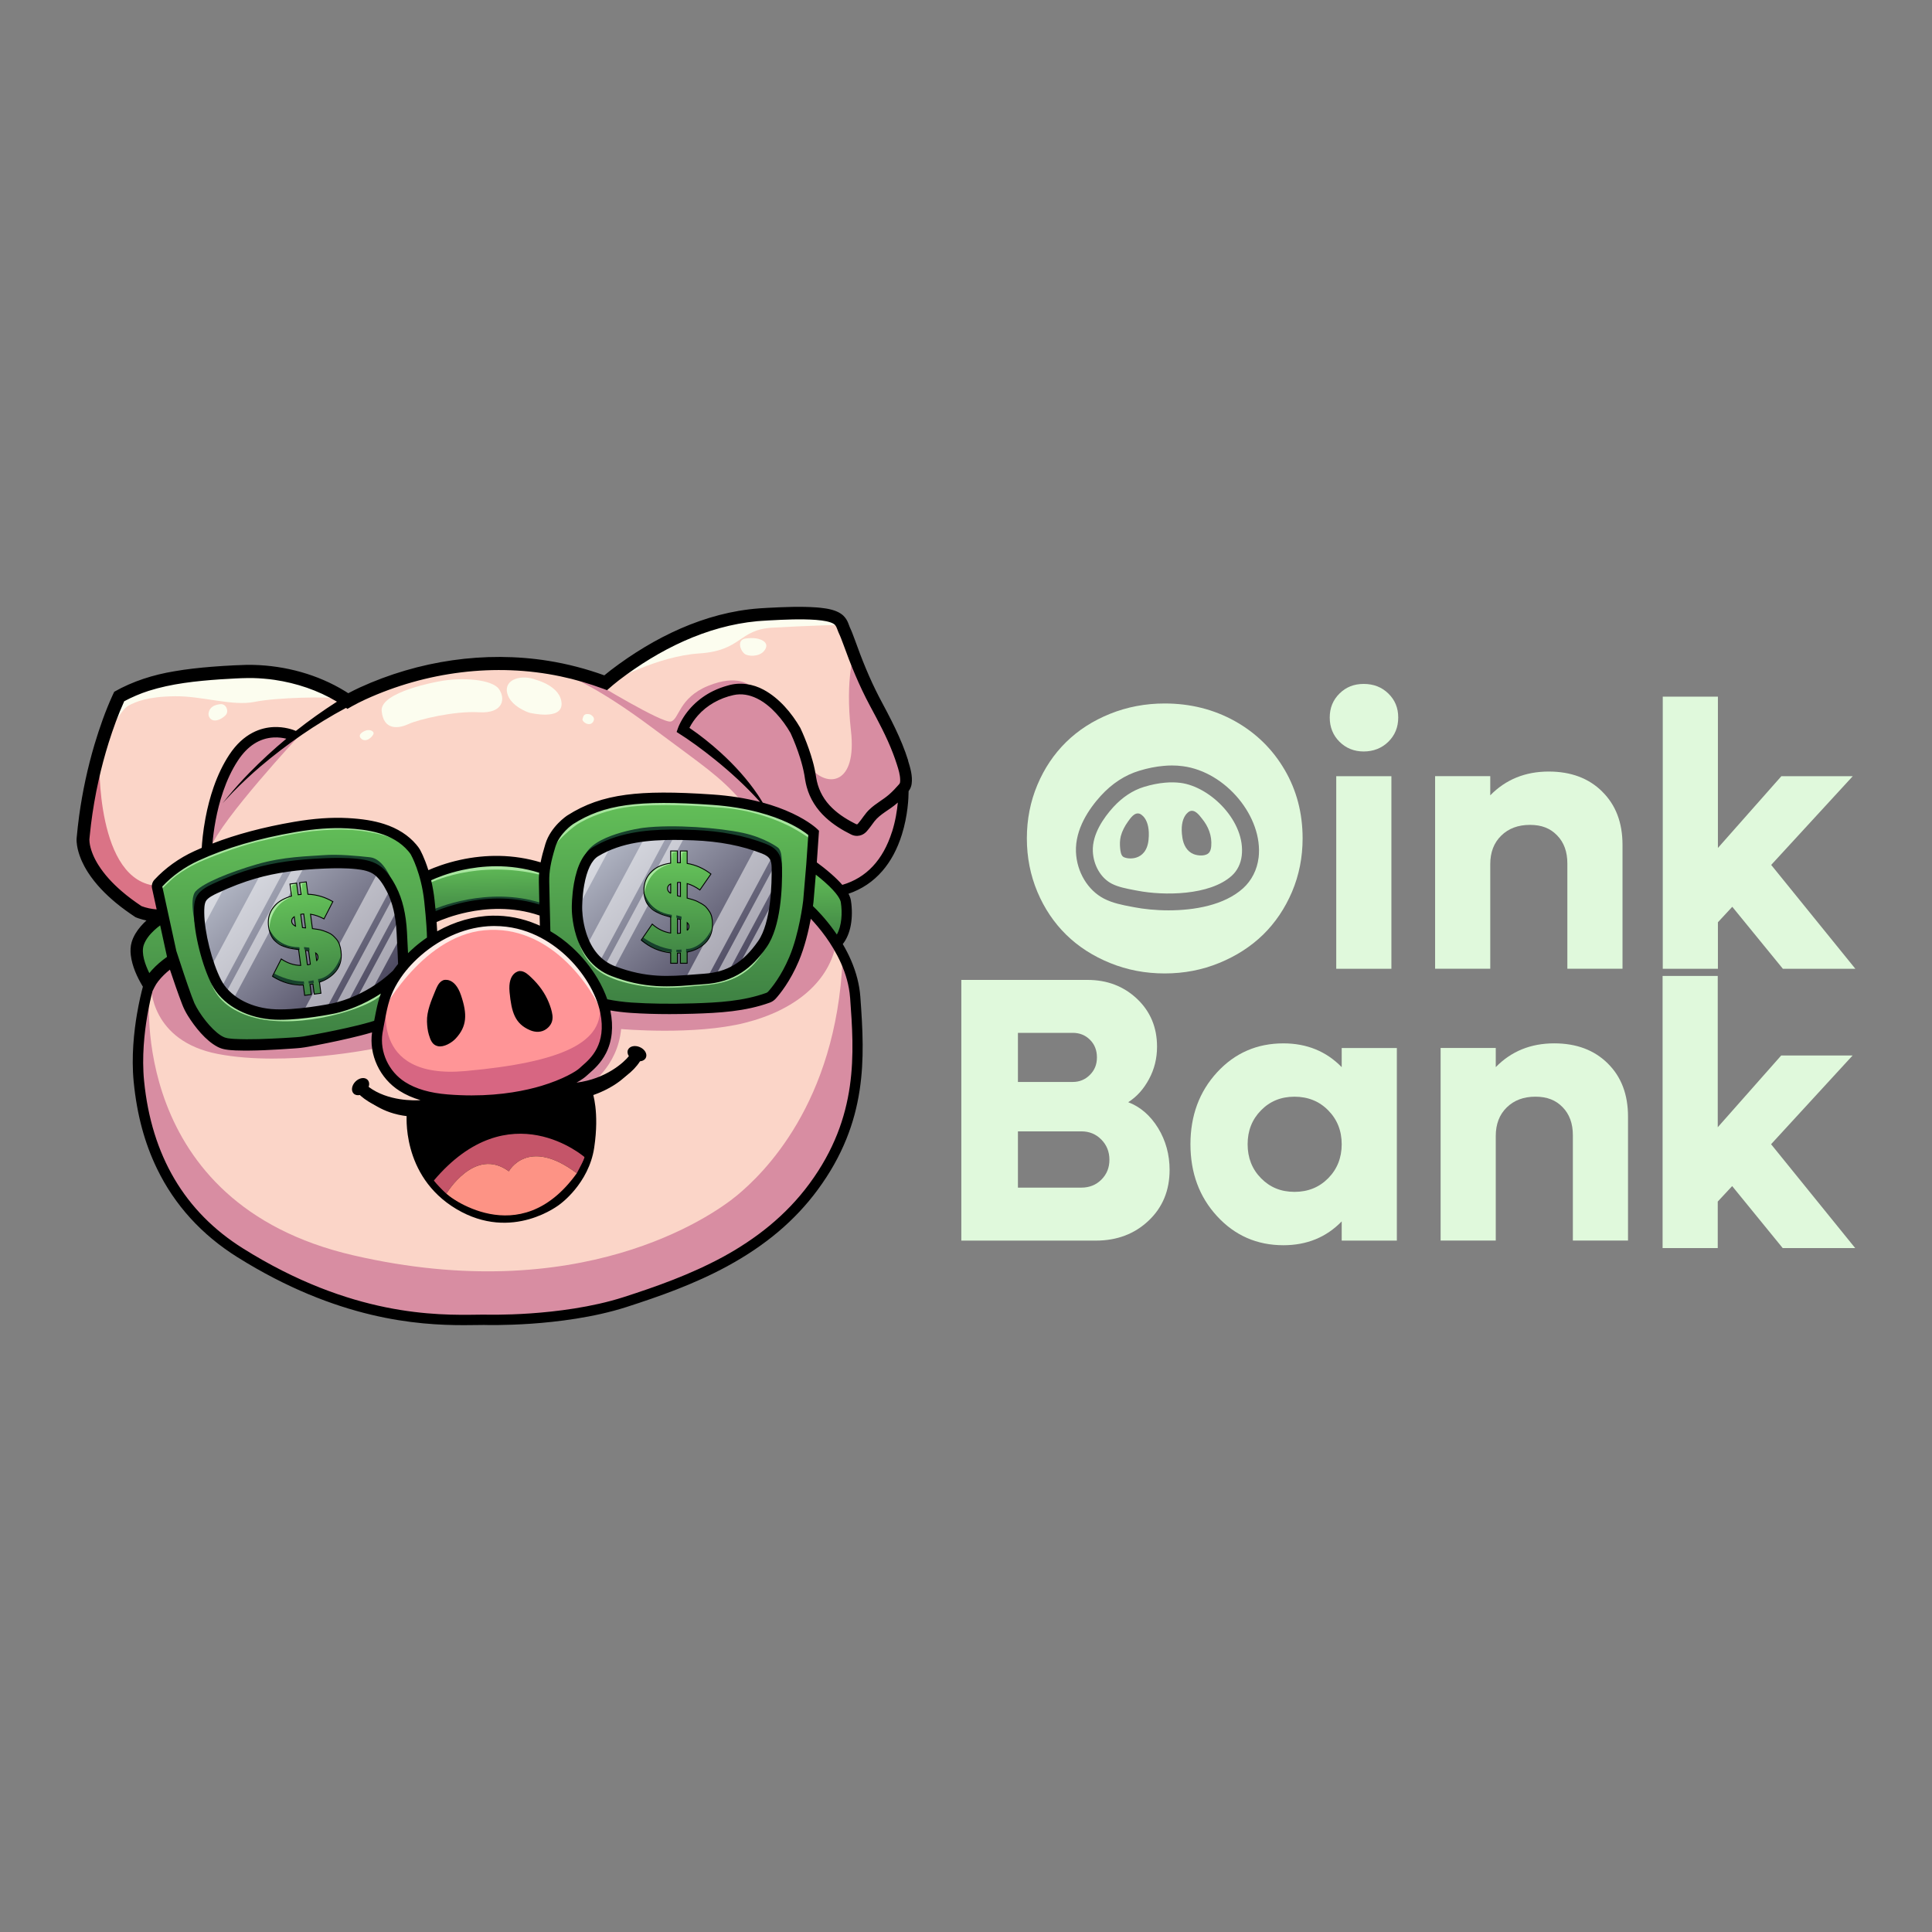 <?xml version="1.0" encoding="UTF-8"?>
<svg id="Capa_1" data-name="Capa 1" xmlns="http://www.w3.org/2000/svg" xmlns:xlink="http://www.w3.org/1999/xlink" viewBox="0 0 1080 1080">
  <rect x="0" y="0" width="1080" height="1080" fill="#808080" stroke="none"/>
  <defs>
    <style>
      .cls-1 {
        fill: url(#Degradado_sin_nombre_11-7);
      }

      .cls-2 {
        fill: url(#Degradado_sin_nombre_11-5);
      }

      .cls-3 {
        fill: url(#Degradado_sin_nombre_11-4);
      }

      .cls-4 {
        fill: #ff9597;
      }

      .cls-5 {
        fill: #a9e6a0;
      }

      .cls-6 {
        fill: #fff;
        opacity: .5;
      }

      .cls-7 {
        fill: url(#Degradado_sin_nombre_11);
      }

      .cls-8 {
        fill: url(#Degradado_sin_nombre_5-2);
      }

      .cls-9 {
        fill: url(#Degradado_sin_nombre_11-3);
      }

      .cls-10 {
        stroke-width: 2px;
      }

      .cls-10, .cls-11, .cls-12 {
        fill: none;
      }

      .cls-10, .cls-12 {
        stroke: #000;
        stroke-miterlimit: 10;
      }

      .cls-13 {
        fill: url(#Degradado_sin_nombre_11-6);
      }

      .cls-14 {
        fill: #fcfdef;
      }

      .cls-15 {
        fill: url(#Degradado_sin_nombre_5);
      }

      .cls-16 {
        fill: #c55569;
      }

      .cls-17 {
        fill: #e0f9dc;
      }

      .cls-18 {
        fill: #d76682;
      }

      .cls-19 {
        fill: #da7386;
      }

      .cls-20 {
        fill: #fbd5c8;
      }

      .cls-21 {
        fill: #17412d;
      }

      .cls-22 {
        fill: #fd9385;
      }

      .cls-23 {
        fill: #ffebe6;
      }

      .cls-24 {
        fill: url(#Degradado_sin_nombre_11-2);
      }

      .cls-12 {
        stroke-width: .5px;
      }

      .cls-25 {
        fill: #d88da2;
      }
    </style>
    <linearGradient id="Degradado_sin_nombre_5" data-name="Degradado sin nombre 5" x1="333.63" y1="451.57" x2="431.56" y2="561.83" gradientUnits="userSpaceOnUse">
      <stop offset="0" stop-color="#c4cad6"/>
      <stop offset="1" stop-color="#302a44"/>
    </linearGradient>
    <linearGradient id="Degradado_sin_nombre_5-2" data-name="Degradado sin nombre 5" x1="123.86" y1="470.15" x2="221.92" y2="580.56" xlink:href="#Degradado_sin_nombre_5"/>
    <linearGradient id="Degradado_sin_nombre_11" data-name="Degradado sin nombre 11" x1="462.51" y1="471.31" x2="463.23" y2="540.22" gradientUnits="userSpaceOnUse">
      <stop offset="0" stop-color="#70d560"/>
      <stop offset="1" stop-color="#326d3c"/>
    </linearGradient>
    <linearGradient id="Degradado_sin_nombre_11-2" data-name="Degradado sin nombre 11" x1="378.64" y1="406.88" x2="380.45" y2="600.2" xlink:href="#Degradado_sin_nombre_11"/>
    <linearGradient id="Degradado_sin_nombre_11-3" data-name="Degradado sin nombre 11" x1="221.65" y1="412.29" x2="226" y2="622.66" xlink:href="#Degradado_sin_nombre_11"/>
    <linearGradient id="Degradado_sin_nombre_11-4" data-name="Degradado sin nombre 11" x1="157.12" y1="413.62" x2="161.47" y2="623.99" xlink:href="#Degradado_sin_nombre_11"/>
    <linearGradient id="Degradado_sin_nombre_11-5" data-name="Degradado sin nombre 11" x1="271.7" y1="469.98" x2="272.83" y2="524.59" xlink:href="#Degradado_sin_nombre_11"/>
    <linearGradient id="Degradado_sin_nombre_11-6" data-name="Degradado sin nombre 11" x1="377.72" y1="463.87" x2="378.81" y2="555.63" xlink:href="#Degradado_sin_nombre_11"/>
    <linearGradient id="Degradado_sin_nombre_11-7" data-name="Degradado sin nombre 11" x1="209.67" y1="624.94" x2="210.76" y2="716.7" gradientTransform="translate(-126.19 -110.11) rotate(-7.51)" xlink:href="#Degradado_sin_nombre_11"/>
  </defs>
  <g>
    <path class="cls-20" d="m459.54,518.57l-7.71-9.26-1.54,6.36-15.96,37-6.35,5.62-49.59,6.71-39.82-2.53,1.09,15.05-7.25,15.41-11.79,10.88-38.81,10.16-29.38,1.09-16.87-2.72-18.77-13.24-6.26-11.06-.36-14.33-42.62,8.7-16.5.54-23.21.54-12.69-5.98-13.06-22.31-5.7-16.43-14.07,12.58-3.08,8.43-2.54,15.18v30.83l6.17,24.85,9.25,26.84,17.41,22.85,31.74,24.12,46.43,21.4,35.54,9.12,43.71,3.21,49.15-3.21,35.18-8.94,37.9-12.33,39.53-23.94,24.3-25.03,16.5-26.48,8.52-28.65,1.27-26.3s-.73-28.11-.73-30.83-10.06-25.75-10.06-25.75l-8.98-8.16Z"/>
    <path class="cls-20" d="m276.34,370.95l43.29,4.35,18.59,6.53,14.51-11.61,32.65-16.32s24.84-9.43,26.83-9.43,32.46-3.26,33.01-2.9c.54.36,21.58,2.54,22.12,2.9s13.96,26.11,13.96,26.11l6.53,15.78,9.07,18.5,6.32,15.96,3.84,13.06-1.45,8.7.18,5.44-4.44,19.86-8.25,13.6s-8.8,9.25-9.16,9.52-13.06,6.08-13.06,6.08c0,0-16.16-12.6-16.44-12.97s0-18.38,0-18.38l-18.53-11.24-49.33-9.55-31.07,1.57-29.14,6.89-10.76,7.62-7.25,7.74-4.23,15.48-31.21-3.39-34.23,8.83-11.46-19.1-24.91-10.28-33.98,1.33-33.24,6.05-19.83,7.13-18.14,11.6-8.95,8.84,1.81,16.56s-8.46-1.33-8.95-1.33-20.55-13.69-20.55-13.69l-13.78-20.4,1.57-22.25,9.79-40.26,8.1-24.66,24.55-8.22,24.42-4.11,31.07-.97,26.84,5.08,21.64,10.76s29.38-12.88,29.74-12.73c.36.15,51.89-8.07,51.89-8.07Z"/>
    <path class="cls-20" d="m242.95,513.69c-.56.15.52,9.6.52,9.6l24.39-7.25,36.21,3.36-.57-9.7-29.29-4.17-31.25,8.18Z"/>
    <polygon class="cls-4" points="212.89 569.53 212.04 591.76 224 607.8 254.62 614.97 288.53 613.24 315.43 605.17 330.6 595.97 338.36 583.8 338.58 562.46 335.07 556.78 324.03 537.79 313.19 526.64 290.89 516.21 267.68 514.54 238.69 526.4 226.39 539.07 216.48 552.55 212.89 569.53"/>
    <path class="cls-25" d="m83.56,555.04s-12.5,117.46,113.93,146.69c126.43,29.23,199.85-21.4,214.36-33.37,14.51-11.97,55.59-51.25,59.16-132.14l4.72,9.33,2.02,10.54,1.57,31.88-1.81,21.16-7.09,26.14-15.04,28.87-23.23,22.1-24.54,14.41-42.18,23.45-33.61,9.19-56.54,4.35-52.27-1.93-42.56-12.45-26.04-11.49-30.87-20.79-14.44-11.22-16.42-22.72-9.16-21.04-4.26-15.51-2.54-36.9,3.9-20.04,2.95-8.5"/>
    <path class="cls-25" d="m167.49,411s-44.15,47.49-49.69,62.9l-.58-12.76,7.37-30.35,8.58-11.12,9.43-7.28s11.61-1.91,12.33-2.27,12.55.87,12.55.87Z"/>
    <path class="cls-25" d="m84.42,551.31s-.45,30.65,37.54,37.9c37.99,7.25,88.54-3.28,88.54-3.28v-13.43l-43.11,11.36s-37.36-.6-38.69-.6-9.53-3.85-9.53-3.85l-14.23-19.35-8.4-22.25-9.31,7.74-2.81,5.77Z"/>
    <path class="cls-25" d="m328.88,606.98s16.41-10.61,18.32-31.74c0,0,40.96,3.66,69.25-3.48,28.29-7.13,45.64-22.66,50.36-41.68l-7.8-14.33-7.16-4.72-5.62,22.12-15.6,24.3-30.33,4.56-46.04,1.42-16.76-.27,1.9,15.05-6.08,14.42-11.06,7.89-4.44,3.17,4.08,3.26h6.98Z"/>
    <path class="cls-25" d="m477.86,364s-5.62,14.21-2.17,44.49c3.45,30.29-13.24,31.92-22.49,20.86l-6.35-17.95-13.42-17.77-14.42-10.43s-6.62-6.53-23.12.18c-16.5,6.71-16.14,18.68-20.86,19.95-4.72,1.27-43.58-22.46-43.58-22.46l-12.57-2.42s15.35,5.68,45.46,28.17c30.1,22.49,37,26.48,50.29,41.23l25.02,8.92,15.72,8.97-.93,18.38,17.49,14.02,14.87-7.74,13.78-23.09,4.78-17.43,1.68-16.78-6.13-18.07-11.58-21.94-11.49-29.08Z"/>
    <path class="cls-19" d="m55.54,424.39s-2.17,68.95,32.66,70.84l2.54,16.56-7.37-1.02-14.09-7.35-17.41-17.03-5.8-13.35,1.54-24.66,7.93-23.99"/>
    <path class="cls-14" d="m342.09,381.11s25.03-14.27,48.84-15.84c23.82-1.57,21.88-13.3,40.74-14.39,18.86-1.09,37.36-1.57,37.36-1.57l-8.83-6.77-43.07,1.52-33.94,10.93-33.86,15.96-7.25,10.16Z"/>
    <path class="cls-14" d="m422.72,356.87c.9.14,1.78.37,2.64.72,2.03.82,3.74,2.42,2.73,4.74-1.99,4.59-8.22,4.78-11.06,3.63-2.84-1.15-5.86-8.4,0-9.07,1.89-.21,3.81-.31,5.69-.02Z"/>
    <path class="cls-14" d="m61.3,408.92s6.47-12.39,10.58-14.51c4.11-2.12,10.46-5.02,25.87-5.2,15.41-.18,32.17,5.68,44.6,3.14,12.43-2.54,41.28-2.99,47.07-1.9l-17.14-9.07-23.76-4.17-14.24-1.99-39.26,2.63-25.03,8.61-4.41,4.58-4.3,17.88Z"/>
    <path class="cls-14" d="m118.66,395.13c-.93.68-1.63,1.65-1.98,3.02-.34,1.36,0,2.69,1.02,3.67,1.46,1.39,3.61,1.02,5.27.22,1.07-.52,2.07-1.21,2.93-2.03,1.25-1.18,1.39-2.74.73-4.28-.63-1.46-1.98-2.28-3.57-2.09-1.65.2-3.21.61-4.4,1.49Z"/>
    <path class="cls-14" d="m204.34,408.43s-5.24,1.89-2.38,4.51c2.86,2.62,6.77-1.61,6.89-2.94s-2.22-2.46-4.51-1.57Z"/>
    <path class="cls-14" d="m329.7,399.3s3.69,1.45,1.78,4.29c-1.9,2.84-6.35-.03-5.83-1.75.51-1.72.79-3.17,4.05-2.54Z"/>
    <path class="cls-14" d="m299.84,380.08s13.78,3.57,14.08,13.24c.3,9.67-18.07,5.08-18.07,5.08,0,0-10.46-3.32-12.33-10.94-1.87-7.62,7.8-10.76,16.32-7.37Z"/>
    <path class="cls-14" d="m245.28,380.93s-32.92,5.71-31.92,16.5c1,10.79,9.16,10.02,14.87,7.37,5.71-2.65,25.75-7.46,39.44-6.64,13.69.82,15.05-7.53,11.24-12.97-3.81-5.44-20.67-6.8-33.64-4.26Z"/>
    <path class="cls-18" d="m216.53,559.01s-11.11,44.61,43.5,39.72c54.61-4.9,78.14-16.18,75.1-37.66l3.81,7.74-2.56,20.49-21.74,17.68-41.73,7.99h-31.9l-14.63-6.61-11.79-13.17-4.1-14.23,6.04-21.94Z"/>
    <path class="cls-23" d="m212.04,568.38s22.66-45.04,58.81-48.36c36.15-3.32,59.63,30.59,66.77,48.36l-8.17-21.92-20.19-21.66-20.72-8.16-16.47-1.78-11.32,3.29-23.54,9.78-13.21,14.2-10.5,15.97-1.45,10.29Z"/>
    <path class="cls-15" d="m435.3,488.93l-.37,2.55-1.46,10.04-2.11,14.52-10.81,18.13-7.64,5.73-5.9,4.42-.43.07-6.59,1.11-4.45.75-8.85,1.48s-1.58.02-3.96.04c-7.07.06-21.19.16-21.91-.04-.68-.19-11.39-3.97-17.61-6.17-2.58-.92-4.39-1.56-4.39-1.56l-.47-.56-2.52-3.06-7.27-8.81-3.13-3.8s-1.79-9.54-2.82-15.48c-.42-2.41-.71-4.24-.71-4.59,0-1.21,3.87-17.84,4.59-18.35.73-.51,7.25-11.15,7.25-11.15l8.69-2.91,5.34-1.79,12.58-1.26,12.68-1.27,4.4-.44,2.99-.3,2.99.34,26.27,2.95,13.15,3.45.15.04,8.4,6.04.08.2,1.72,4.33,2.13,5.36Z"/>
    <path class="cls-6" d="m342.44,471.29l-19.82,37c-.42-2.41-.71-4.24-.71-4.59,0-1.21,3.87-17.84,4.59-18.35.73-.51,7.25-11.15,7.25-11.15l8.69-2.91Z"/>
    <polygon class="cls-6" points="373.02 466.96 335.84 536.38 328.56 527.57 360.35 468.24 373.02 466.96"/>
    <path class="cls-6" d="m431.45,479.24l-35.9,67.01-8.85,1.48s-1.58.02-3.96.04l40.08-74.82.15.04,8.4,6.04.08.2Z"/>
    <polygon class="cls-6" points="435.3 488.93 434.93 491.48 406.58 544.4 399.99 545.5 433.17 483.57 435.3 488.93"/>
    <path class="cls-6" d="m383.4,466.56l-40.18,75c-2.58-.92-4.39-1.56-4.39-1.56l-.47-.56,39.06-72.91,2.99-.3,2.99.34Z"/>
    <polygon class="cls-6" points="433.48 501.51 431.37 516.03 420.55 534.17 412.91 539.9 433.48 501.51"/>
    <polygon class="cls-8" points="226.39 537.79 219.13 545.55 206.8 555.58 199.46 558.1 194.66 559.74 187.31 562.26 182.36 563.95 179.96 564.78 169.63 565.34 151.43 566.34 134.99 562.46 130.53 558.33 126.52 554.63 125.32 553.51 124.06 551.45 118.78 542.81 117.96 540.44 112.98 526.09 112.18 520.84 110.81 511.8 112.02 503.61 121.93 494.64 126.95 493.28 145.98 488.14 147.46 487.74 159.3 485.66 163.9 484.86 170.52 483.69 181.9 481.7 204.87 484.24 211.09 487.94 213.49 489.36 217.96 497.5 220.01 501.24 221.31 503.61 222.21 508.31 223.25 513.69 224.21 518.69 224.63 522.32 226.39 537.79"/>
    <polygon class="cls-6" points="126.95 493.28 112.18 520.84 110.81 511.8 112.02 503.61 121.93 494.64 126.95 493.28"/>
    <polygon class="cls-6" points="159.3 485.66 124.06 551.45 118.78 542.81 117.96 540.44 145.98 488.14 147.46 487.74 159.3 485.66"/>
    <polygon class="cls-6" points="217.96 497.5 182.36 563.95 179.96 564.78 169.63 565.34 211.09 487.94 213.49 489.36 217.96 497.5"/>
    <polygon class="cls-6" points="222.21 508.31 194.66 559.74 187.31 562.26 220.01 501.24 221.31 503.61 222.21 508.31"/>
    <polygon class="cls-6" points="170.52 483.69 130.53 558.33 126.52 554.63 163.9 484.86 170.52 483.69"/>
    <polygon class="cls-6" points="224.63 522.32 206.8 555.58 199.46 558.1 223.25 513.69 224.21 518.69 224.63 522.32"/>
    <polygon class="cls-7" points="454.44 486.4 453.14 507.99 468.16 526.4 471.57 517.79 472.6 503.04 464.03 491.73 454.44 486.4"/>
    <path class="cls-24" d="m442.68,457.03l-35.58-8.2-35.52-3.13-11.23,1.78s-26.31,4.11-27.13,4.3c-.82.2-18.69,8.99-18.69,8.99l-9.31,14.63-1.81,32.68.85,14.32,16.68,10.43,10.28,16.44,6.41,12.45,26.46,2.35,41.85-1.99,24.69-4.63,10.76-16.76,6.56-14.31,3.9-20.73,2.51-23.25,1.03-16.68-12.69-8.7Zm-8.46,40.38l-2.49,16.16-7.18,16.84-6.89,7.38-13.42,7.13-15.6,2.84-20.79.08-22.37-3.41-14.63-10.28-7.5-17.77v-21.76l4.72-14.51,17.41-8.83,20.92-3.5,30.71-.24,23.82,5.4s11.61,4.15,11.61,4.51,1.69,5.68,1.69,6.78v13.17Z"/>
    <path class="cls-9" d="m224.65,541.29l-.03.27s-.23.21-.63.57l.66-.84Z"/>
    <path class="cls-3" d="m242.29,521.01l-1.27,5.63-12.15,9.25-4.21,5.39,1.04-9.54-3.49-23.44-6.4-18.52s-7.56-6.64-9.25-6.09c-1.69.55-19.4.42-20.49-.03-1.09-.45-33.37,2-33.37,2,0,0-23.99,7.14-24.5,7.28-.51.14-15.22,6.95-15.22,6.95l-2.18,10.34,2.18,15.86,7.47,19.46,3.59,8.2,11.79,8.5,6.04,1.83s8.29,3.64,9.38,3.64,26.11-1.86,26.66-1.38c.54.47,18.13-3.01,18.86-4.08.73-1.07,12.59-8.87,13.73-8.87.99,0,10.89-8.9,13.5-11.26l-7.28,9.32-4.67,22.07-15.1,2.54-33.37,7.73-22.29-.62-15.49-.66-13.64-10.14-6.79-14.29-8.59-19.67-11.73,7.12-2.1,5.25-6.24-14.42.91-11.58,13.01-13.75-2.85-16.96,6.53-7.69,19.85-8.27s15.69-5.8,16.24-5.98c.54-.18,21.21-7.47,21.21-7.47l26.48-4.68s15.76-.55,16.87,0c1.11.55,23.94,3.71,23.94,3.71l9.69,9.12,6.99,8.87,5.44,23.26,1.27,16.06Z"/>
    <polygon class="cls-2" points="239.48 488.83 268.7 481.94 304.64 485.76 304.13 509.78 274.2 505.51 240.47 514.34 239.48 488.83"/>
    <path class="cls-5" d="m238.69,491.56l.99,2.45c-.01-.27,26.46-13.89,63.09-4.82l.64-3.84-17.41-3.41-30.1,1.63-17.2,7.99Z"/>
    <path class="cls-5" d="m453.14,465.8l-.6,2.84s-5.14-3.57-10.28-6.29c-5.14-2.72-21.75-10.34-42.26-11.06,0,0-22.6-2.18-43.55-.73-20.95,1.45-34.18,10.52-34.18,10.52,0,0-13.15,9.34-15.87,18.32l5.53-16.87,16.64-9.65,26.43-6.77h36.36l25.66,3.9,35.38,13.68.74,2.1Z"/>
    <path class="cls-5" d="m88.68,493.71l1.49,3.59s5.32-5.6,8.66-8.02c3.34-2.42,8.23-5.65,15.32-8.55,0,0,18.21-7.62,31.11-10.48,12.9-2.86,24.07-5.96,42.05-6.5,17.98-.54,30.65,4.33,30.65,4.33l8.43,2.69-18.56-9.58-29.83.45-25.5,2.89-22.56,6.82-17.85,5.52-23.41,16.86Z"/>
    <path class="cls-5" d="m117.25,545.41s.45,17.32,25.75,23.67c25.3,6.35,62.92-5.17,70.5-13.24,7.57-8.07-.34-1.11-.34-1.11l-4.53,1.57-14.82,4.52-24.95,5.51-22.85,1.08-18.5-8.83-10.25-13.18Z"/>
    <path class="cls-5" d="m323.35,525.89s2.6,12.27,14.27,18.8c8.69,4.86,26.11,9.02,46.59,6.9,6.73-.7,13.73-.79,20.51-2.67,26.6-7.37,27.01-35.34,27.01-35.34l-14.68,24.7-19.71,8.83-26.36,1.93-20.19-3.54-15.84-5.6-11.61-14.01Z"/>
    <path class="cls-21" d="m326.8,478.86c3.87-12.33,32.65-16.09,32.65-16.09,17.31-2.13,43.1.08,55.73,2.8,12.63,2.72,19.8,8.31,19.8,8.31,3.32,2.9,1.54,13.42,1.54,13.42l-5.89-10.34s-21.67-6.44-22.03-6.8-22.67-2.18-24.03-2.18-22.67-.42-22.67-.42l-25.93,6.14-9.16,5.17Z"/>
    <path class="cls-21" d="m218.69,491.57s-4.24-11.51-11.77-12.34c-7.53-.83-18.04-1.83-26.11-1.19-8.07.63-22.31.73-37.45,5.17-15.14,4.44-29.47,10.28-33.91,14.93-4.44,4.65.54,22.45.54,22.45l3.08-19.97,19.68-9.43,40.17-7.49s27.38.06,28.02.06,17.75,7.82,17.75,7.82Z"/>
    <path class="cls-21" d="m242.53,508.29s30.04-13.36,60.33-3.4v3.2l-12.03-1.48-35,2.18-13.3,3.02v-3.51Z"/>
    <path d="m437.15,484.79c-.05-2.85-.53-5.06-1.51-6.96-1.83-3.55-5.16-5.18-7.51-6.1-11.7-4.59-25.21-7.21-40.16-7.78-4.69-.18-8.51-.26-12.03-.24-8.88.04-16.12.65-22.77,1.93-8.38,1.61-15.51,4.23-21.78,8.02-5.17,3.12-8.72,9.89-10.53,20.12-1.24,7.03-1.22,13.21-1.21,13.82,0,.69-.01,7.62,2.5,15.56,1.55,4.88,3.73,9.14,6.49,12.67,3.51,4.49,7.95,7.78,13.19,9.77,8.59,3.26,16.54,5.04,25.04,5.59,2.01.13,3.98.18,5.92.18,5.29,0,10.36-.4,15.31-.8,1.87-.15,3.81-.3,5.74-.44,8.07-.55,14.88-2.7,20.82-6.57,5.05-3.29,9.47-7.78,13.91-14.16,7.94-11.38,8.79-32.82,8.59-44.6Zm-13.35,41.28c-8.42,12.07-17.22,17.36-30.37,18.26-1.97.13-3.92.29-5.81.44-13.43,1.07-26.12,2.08-43.74-4.61-7.7-2.93-13.14-9.19-16.16-18.61-2.35-7.31-2.28-13.85-2.28-13.91v-.04s0-.04,0-.04c0-.06-.07-6.06,1.12-12.77,1.49-8.39,4.19-13.98,7.81-16.17,13.21-7.97,29.16-9.06,41.58-9.12,3.44-.01,7.19.06,11.79.24,14.3.55,27.18,3.03,38.27,7.39,2.35.92,3.77,1.99,4.48,3.36.56,1.08.83,2.48.86,4.4.15,8.91-.29,30.77-7.55,41.18Zm13.35-41.28c-.05-2.85-.53-5.06-1.51-6.96-1.83-3.55-5.16-5.18-7.51-6.1-11.7-4.59-25.21-7.21-40.16-7.78-4.69-.18-8.51-.26-12.03-.24-8.88.04-16.12.65-22.77,1.93-8.38,1.61-15.51,4.23-21.78,8.02-5.17,3.12-8.72,9.89-10.53,20.12-1.24,7.03-1.22,13.21-1.21,13.82,0,.69-.01,7.62,2.5,15.56,1.55,4.88,3.73,9.14,6.49,12.67,3.51,4.49,7.95,7.78,13.19,9.77,8.59,3.26,16.54,5.04,25.04,5.59,2.01.13,3.98.18,5.92.18,5.29,0,10.36-.4,15.31-.8,1.87-.15,3.81-.3,5.74-.44,8.07-.55,14.88-2.7,20.82-6.57,5.05-3.29,9.47-7.78,13.91-14.16,7.94-11.38,8.79-32.82,8.59-44.6Zm-13.35,41.28c-8.42,12.07-17.22,17.36-30.37,18.26-1.97.13-3.92.29-5.81.44-13.43,1.07-26.12,2.08-43.74-4.61-7.7-2.93-13.14-9.19-16.16-18.61-2.35-7.31-2.28-13.85-2.28-13.91v-.04s0-.04,0-.04c0-.06-.07-6.06,1.12-12.77,1.49-8.39,4.19-13.98,7.81-16.17,13.21-7.97,29.16-9.06,41.58-9.12,3.44-.01,7.19.06,11.79.24,14.3.55,27.18,3.03,38.27,7.39,2.35.92,3.77,1.99,4.48,3.36.56,1.08.83,2.48.86,4.4.15,8.91-.29,30.77-7.55,41.18Zm-166.08,30.34c-3.58-10.65-9.84-8.51-9.84-8.51-.32.13-.64.29-.94.48-1.91,1.23-2.83,3.59-3.65,5.59-2.18,5.28-4.81,11.42-4.6,17.14.09,2.38.34,4.95,1.03,7.24.94,3.11,1.94,5.8,5.11,6.47,3.28.69,7.69-1.89,9.91-4.29,6.29-6.8,6.57-13.47,2.98-24.12Zm51.08,11.02c-.3-2.37-1.13-4.82-2.02-7.02-2.14-5.31-5.61-10.02-9.76-13.94-1.57-1.49-3.38-3.26-5.62-3.6-.35-.05-.7-.06-1.05-.05,0,0-6.59.6-5.5,11.79,1.09,11.18,2.96,17.65,11.49,21.28,3.01,1.28,6.38,1.28,9.08-.69,2.62-1.91,3.8-4.52,3.39-7.75Zm128.35-82.64c-.05-2.85-.53-5.06-1.51-6.96-1.83-3.55-5.16-5.18-7.51-6.1-11.7-4.59-25.21-7.21-40.16-7.78-4.69-.18-8.51-.26-12.03-.24-8.88.04-16.12.65-22.77,1.93-8.38,1.61-15.51,4.23-21.78,8.02-5.17,3.12-8.72,9.89-10.53,20.12-1.24,7.03-1.22,13.21-1.21,13.82,0,.69-.01,7.62,2.5,15.56,1.55,4.88,3.73,9.14,6.49,12.67,3.51,4.49,7.95,7.78,13.19,9.77,8.59,3.26,16.54,5.04,25.04,5.59,2.01.13,3.98.18,5.92.18,5.29,0,10.36-.4,15.31-.8,1.87-.15,3.81-.3,5.74-.44,8.07-.55,14.88-2.7,20.82-6.57,5.05-3.29,9.47-7.78,13.91-14.16,7.94-11.38,8.79-32.82,8.59-44.6Zm-13.35,41.28c-8.42,12.07-17.22,17.36-30.37,18.26-1.97.13-3.92.29-5.81.44-13.43,1.07-26.12,2.08-43.74-4.61-7.7-2.93-13.14-9.19-16.16-18.61-2.35-7.31-2.28-13.85-2.28-13.91v-.04s0-.04,0-.04c0-.06-.07-6.06,1.12-12.77,1.49-8.39,4.19-13.98,7.81-16.17,13.21-7.97,29.16-9.06,41.58-9.12,3.44-.01,7.19.06,11.79.24,14.3.55,27.18,3.03,38.27,7.39,2.35.92,3.77,1.99,4.48,3.36.56,1.08.83,2.48.86,4.4.15,8.91-.29,30.77-7.55,41.18Zm13.35-41.28c-.05-2.85-.53-5.06-1.51-6.96-1.83-3.55-5.16-5.18-7.51-6.1-11.7-4.59-25.21-7.21-40.16-7.78-4.69-.18-8.51-.26-12.03-.24-8.88.04-16.12.65-22.77,1.93-8.38,1.61-15.51,4.23-21.78,8.02-5.17,3.12-8.72,9.89-10.53,20.12-1.24,7.03-1.22,13.21-1.21,13.82,0,.69-.01,7.62,2.5,15.56,1.55,4.88,3.73,9.14,6.49,12.67,3.51,4.49,7.95,7.78,13.19,9.77,8.59,3.26,16.54,5.04,25.04,5.59,2.01.13,3.98.18,5.92.18,5.29,0,10.36-.4,15.31-.8,1.87-.15,3.81-.3,5.74-.44,8.07-.55,14.88-2.7,20.82-6.57,5.05-3.29,9.47-7.78,13.91-14.16,7.94-11.38,8.79-32.82,8.59-44.6Zm-13.35,41.28c-8.42,12.07-17.22,17.36-30.37,18.26-1.97.13-3.92.29-5.81.44-13.43,1.07-26.12,2.08-43.74-4.61-7.7-2.93-13.14-9.19-16.16-18.61-2.35-7.31-2.28-13.85-2.28-13.91v-.04s0-.04,0-.04c0-.06-.07-6.06,1.12-12.77,1.49-8.39,4.19-13.98,7.81-16.17,13.21-7.97,29.16-9.06,41.58-9.12,3.44-.01,7.19.06,11.79.24,14.3.55,27.18,3.03,38.27,7.39,2.35.92,3.77,1.99,4.48,3.36.56,1.08.83,2.48.86,4.4.15,8.91-.29,30.77-7.55,41.18Zm-115,41.36c-.3-2.37-1.13-4.82-2.02-7.02-2.14-5.31-5.61-10.02-9.76-13.94-1.57-1.49-3.38-3.26-5.62-3.6-.35-.05-.7-.06-1.05-.05,0,0-6.59.6-5.5,11.79,1.09,11.18,2.96,17.65,11.49,21.28,3.01,1.28,6.38,1.28,9.08-.69,2.62-1.91,3.8-4.52,3.39-7.75Zm-51.08-11.02c-3.58-10.65-9.84-8.51-9.84-8.51-.32.13-.64.29-.94.48-1.91,1.23-2.83,3.59-3.65,5.59-2.18,5.28-4.81,11.42-4.6,17.14.09,2.38.34,4.95,1.03,7.24.94,3.11,1.94,5.8,5.11,6.47,3.28.69,7.69-1.89,9.91-4.29,6.29-6.8,6.57-13.47,2.98-24.12Zm0,0c-3.58-10.65-9.84-8.51-9.84-8.51-.32.13-.64.29-.94.48-1.91,1.23-2.83,3.59-3.65,5.59-2.18,5.28-4.81,11.42-4.6,17.14.09,2.38.34,4.95,1.03,7.24.94,3.11,1.94,5.8,5.11,6.47,3.28.69,7.69-1.89,9.91-4.29,6.29-6.8,6.57-13.47,2.98-24.12Zm51.08,11.02c-.3-2.37-1.13-4.82-2.02-7.02-2.14-5.31-5.61-10.02-9.76-13.94-1.57-1.49-3.38-3.26-5.62-3.6-.35-.05-.7-.06-1.05-.05,0,0-6.59.6-5.5,11.79,1.09,11.18,2.96,17.65,11.49,21.28,3.01,1.28,6.38,1.28,9.08-.69,2.62-1.91,3.8-4.52,3.39-7.75Zm128.35-82.64c-.05-2.85-.53-5.06-1.51-6.96-1.83-3.55-5.16-5.18-7.51-6.1-11.7-4.59-25.21-7.21-40.16-7.78-4.69-.18-8.51-.26-12.03-.24-8.88.04-16.12.65-22.77,1.93-8.38,1.61-15.51,4.23-21.78,8.02-5.17,3.12-8.72,9.89-10.53,20.12-1.24,7.03-1.22,13.21-1.21,13.82,0,.69-.01,7.62,2.5,15.56,1.55,4.88,3.73,9.14,6.49,12.67,3.51,4.49,7.95,7.78,13.19,9.77,8.59,3.26,16.54,5.04,25.04,5.59,2.01.13,3.98.18,5.92.18,5.29,0,10.36-.4,15.31-.8,1.87-.15,3.81-.3,5.74-.44,8.07-.55,14.88-2.7,20.82-6.57,5.05-3.29,9.47-7.78,13.91-14.16,7.94-11.38,8.79-32.82,8.59-44.6Zm-13.35,41.28c-8.42,12.07-17.22,17.36-30.37,18.26-1.97.13-3.92.29-5.81.44-13.43,1.07-26.12,2.08-43.74-4.61-7.7-2.93-13.14-9.19-16.16-18.61-2.35-7.31-2.28-13.85-2.28-13.91v-.04s0-.04,0-.04c0-.06-.07-6.06,1.12-12.77,1.49-8.39,4.19-13.98,7.81-16.17,13.21-7.97,29.16-9.06,41.58-9.12,3.44-.01,7.19.06,11.79.24,14.3.55,27.18,3.03,38.27,7.39,2.35.92,3.77,1.99,4.48,3.36.56,1.08.83,2.48.86,4.4.15,8.91-.29,30.77-7.55,41.18Zm13.35-41.28c-.05-2.85-.53-5.06-1.51-6.96-1.83-3.55-5.16-5.18-7.51-6.1-11.7-4.59-25.21-7.21-40.16-7.78-4.69-.18-8.51-.26-12.03-.24-8.88.04-16.12.65-22.77,1.93-8.38,1.61-15.51,4.23-21.78,8.02-5.17,3.12-8.72,9.89-10.53,20.12-1.24,7.03-1.22,13.21-1.21,13.82,0,.69-.01,7.62,2.5,15.56,1.55,4.88,3.73,9.14,6.49,12.67,3.51,4.49,7.95,7.78,13.19,9.77,8.59,3.26,16.54,5.04,25.04,5.59,2.01.13,3.98.18,5.92.18,5.29,0,10.36-.4,15.31-.8,1.87-.15,3.81-.3,5.74-.44,8.07-.55,14.88-2.7,20.82-6.57,5.05-3.29,9.47-7.78,13.91-14.16,7.94-11.38,8.79-32.82,8.59-44.6Zm-13.35,41.28c-8.42,12.07-17.22,17.36-30.37,18.26-1.97.13-3.92.29-5.81.44-13.43,1.07-26.12,2.08-43.74-4.61-7.7-2.93-13.14-9.19-16.16-18.61-2.35-7.31-2.28-13.85-2.28-13.91v-.04s0-.04,0-.04c0-.06-.07-6.06,1.12-12.77,1.49-8.39,4.19-13.98,7.81-16.17,13.21-7.97,29.16-9.06,41.58-9.12,3.44-.01,7.19.06,11.79.24,14.3.55,27.18,3.03,38.27,7.39,2.35.92,3.77,1.99,4.48,3.36.56,1.08.83,2.48.86,4.4.15,8.91-.29,30.77-7.55,41.18Zm-115,41.36c-.3-2.37-1.13-4.82-2.02-7.02-2.14-5.31-5.61-10.02-9.76-13.94-1.57-1.49-3.38-3.26-5.62-3.6-.35-.05-.7-.06-1.05-.05,0,0-6.59.6-5.5,11.79,1.09,11.18,2.96,17.65,11.49,21.28,3.01,1.28,6.38,1.28,9.08-.69,2.62-1.91,3.8-4.52,3.39-7.75Zm-51.08-11.02c-3.58-10.65-9.84-8.51-9.84-8.51-.32.13-.64.29-.94.48-1.91,1.23-2.83,3.59-3.65,5.59-2.18,5.28-4.81,11.42-4.6,17.14.09,2.38.34,4.95,1.03,7.24.94,3.11,1.94,5.8,5.11,6.47,3.28.69,7.69-1.89,9.91-4.29,6.29-6.8,6.57-13.47,2.98-24.12Zm0,0c-3.58-10.65-9.84-8.51-9.84-8.51-.32.13-.64.29-.94.48-1.91,1.23-2.83,3.59-3.65,5.59-2.18,5.28-4.81,11.42-4.6,17.14.09,2.38.34,4.95,1.03,7.24.94,3.11,1.94,5.8,5.11,6.47,3.28.69,7.69-1.89,9.91-4.29,6.29-6.8,6.57-13.47,2.98-24.12Zm51.08,11.02c-.3-2.37-1.13-4.82-2.02-7.02-2.14-5.31-5.61-10.02-9.76-13.94-1.57-1.49-3.38-3.26-5.62-3.6-.35-.05-.7-.06-1.05-.05,0,0-6.59.6-5.5,11.79,1.09,11.18,2.96,17.65,11.49,21.28,3.01,1.28,6.38,1.28,9.08-.69,2.62-1.91,3.8-4.52,3.39-7.75Zm128.35-82.64c-.05-2.85-.53-5.06-1.51-6.96-1.83-3.55-5.16-5.18-7.51-6.1-11.7-4.59-25.21-7.21-40.16-7.78-4.69-.18-8.51-.26-12.03-.24-8.88.04-16.12.65-22.77,1.93-8.38,1.61-15.51,4.23-21.78,8.02-5.17,3.12-8.72,9.89-10.53,20.12-1.24,7.03-1.22,13.21-1.21,13.82,0,.69-.01,7.62,2.5,15.56,1.55,4.88,3.73,9.14,6.49,12.67,3.51,4.49,7.95,7.78,13.19,9.77,8.59,3.26,16.54,5.04,25.04,5.59,2.01.13,3.98.18,5.92.18,5.29,0,10.36-.4,15.31-.8,1.87-.15,3.81-.3,5.74-.44,8.07-.55,14.88-2.7,20.82-6.57,5.05-3.29,9.47-7.78,13.91-14.16,7.94-11.38,8.79-32.82,8.59-44.6Zm-13.35,41.28c-8.42,12.07-17.22,17.36-30.37,18.26-1.97.13-3.92.29-5.81.44-13.43,1.07-26.12,2.08-43.74-4.61-7.7-2.93-13.14-9.19-16.16-18.61-2.35-7.31-2.28-13.85-2.28-13.91v-.04s0-.04,0-.04c0-.06-.07-6.06,1.12-12.77,1.49-8.39,4.19-13.98,7.81-16.17,13.21-7.97,29.16-9.06,41.58-9.12,3.44-.01,7.19.06,11.79.24,14.3.55,27.18,3.03,38.27,7.39,2.35.92,3.77,1.99,4.48,3.36.56,1.08.83,2.48.86,4.4.15,8.91-.29,30.77-7.55,41.18Zm13.35-41.28c-.05-2.85-.53-5.06-1.51-6.96-1.83-3.55-5.16-5.18-7.51-6.1-11.7-4.59-25.21-7.21-40.16-7.78-4.69-.18-8.51-.26-12.03-.24-8.88.04-16.12.65-22.77,1.93-8.38,1.61-15.51,4.23-21.78,8.02-5.17,3.12-8.72,9.89-10.53,20.12-1.24,7.03-1.22,13.21-1.21,13.82,0,.69-.01,7.62,2.5,15.56,1.55,4.88,3.73,9.14,6.49,12.67,3.51,4.49,7.95,7.78,13.19,9.77,8.59,3.26,16.54,5.04,25.04,5.59,2.01.13,3.98.18,5.92.18,5.29,0,10.36-.4,15.31-.8,1.87-.15,3.81-.3,5.74-.44,8.07-.55,14.88-2.7,20.82-6.57,5.05-3.29,9.47-7.78,13.91-14.16,7.94-11.38,8.79-32.82,8.59-44.6Zm-13.35,41.28c-8.42,12.07-17.22,17.36-30.37,18.26-1.97.13-3.92.29-5.81.44-13.43,1.07-26.12,2.08-43.74-4.61-7.7-2.93-13.14-9.19-16.16-18.61-2.35-7.31-2.28-13.85-2.28-13.91v-.04s0-.04,0-.04c0-.06-.07-6.06,1.12-12.77,1.49-8.39,4.19-13.98,7.81-16.17,13.21-7.97,29.16-9.06,41.58-9.12,3.44-.01,7.19.06,11.79.24,14.3.55,27.18,3.03,38.27,7.39,2.35.92,3.77,1.99,4.48,3.36.56,1.08.83,2.48.86,4.4.15,8.91-.29,30.77-7.55,41.18Zm-115,41.36c-.3-2.37-1.13-4.82-2.02-7.02-2.14-5.31-5.61-10.02-9.76-13.94-1.57-1.49-3.38-3.26-5.62-3.6-.35-.05-.7-.06-1.05-.05,0,0-6.59.6-5.5,11.79,1.09,11.18,2.96,17.65,11.49,21.28,3.01,1.28,6.38,1.28,9.08-.69,2.62-1.91,3.8-4.52,3.39-7.75Zm-51.08-11.02c-3.58-10.65-9.84-8.51-9.84-8.51-.32.13-.64.29-.94.48-1.91,1.23-2.83,3.59-3.65,5.59-2.18,5.28-4.81,11.42-4.6,17.14.09,2.38.34,4.95,1.03,7.24.94,3.11,1.94,5.8,5.11,6.47,3.28.69,7.69-1.89,9.91-4.29,6.29-6.8,6.57-13.47,2.98-24.12Zm0,0c-3.58-10.65-9.84-8.51-9.84-8.51-.32.13-.64.29-.94.48-1.91,1.23-2.83,3.59-3.65,5.59-2.18,5.28-4.81,11.42-4.6,17.14.09,2.38.34,4.95,1.03,7.24.94,3.11,1.94,5.8,5.11,6.47,3.28.69,7.69-1.89,9.91-4.29,6.29-6.8,6.57-13.47,2.98-24.12Zm51.08,11.02c-.3-2.37-1.13-4.82-2.02-7.02-2.14-5.31-5.61-10.02-9.76-13.94-1.57-1.49-3.38-3.26-5.62-3.6-.35-.05-.7-.06-1.05-.05,0,0-6.59.6-5.5,11.79,1.09,11.18,2.96,17.65,11.49,21.28,3.01,1.28,6.38,1.28,9.08-.69,2.62-1.91,3.8-4.52,3.39-7.75Zm128.35-82.64c-.05-2.85-.53-5.06-1.51-6.96-1.83-3.55-5.16-5.18-7.51-6.1-11.7-4.59-25.21-7.21-40.16-7.78-4.69-.18-8.51-.26-12.03-.24-8.88.04-16.12.65-22.77,1.93-8.38,1.61-15.51,4.23-21.78,8.02-5.17,3.12-8.72,9.89-10.53,20.12-1.24,7.03-1.22,13.21-1.21,13.82,0,.69-.01,7.62,2.5,15.56,1.55,4.88,3.73,9.14,6.49,12.67,3.51,4.49,7.95,7.78,13.19,9.77,8.59,3.26,16.54,5.04,25.04,5.59,2.01.13,3.98.18,5.92.18,5.29,0,10.36-.4,15.31-.8,1.87-.15,3.81-.3,5.74-.44,8.07-.55,14.88-2.7,20.82-6.57,5.05-3.29,9.47-7.78,13.91-14.16,7.94-11.38,8.79-32.82,8.59-44.6Zm-13.35,41.28c-8.42,12.07-17.22,17.36-30.37,18.26-1.97.13-3.92.29-5.81.44-13.43,1.07-26.12,2.08-43.74-4.61-7.7-2.93-13.14-9.19-16.16-18.61-2.35-7.31-2.28-13.85-2.28-13.91v-.04s0-.04,0-.04c0-.06-.07-6.06,1.12-12.77,1.49-8.39,4.19-13.98,7.81-16.17,13.21-7.97,29.16-9.06,41.58-9.12,3.44-.01,7.19.06,11.79.24,14.3.55,27.18,3.03,38.27,7.39,2.35.92,3.77,1.99,4.48,3.36.56,1.08.83,2.48.86,4.4.15,8.91-.29,30.77-7.55,41.18Zm13.35-41.28c-.05-2.85-.53-5.06-1.51-6.96-1.83-3.55-5.16-5.18-7.51-6.1-11.7-4.59-25.21-7.21-40.16-7.78-4.69-.18-8.51-.26-12.03-.24-8.88.04-16.12.65-22.77,1.93-8.38,1.61-15.51,4.23-21.78,8.02-5.17,3.12-8.72,9.89-10.53,20.12-1.24,7.03-1.22,13.21-1.21,13.82,0,.69-.01,7.62,2.5,15.56,1.55,4.88,3.73,9.14,6.49,12.67,3.51,4.49,7.95,7.78,13.19,9.77,8.59,3.26,16.54,5.04,25.04,5.59,2.01.13,3.98.18,5.92.18,5.29,0,10.36-.4,15.31-.8,1.87-.15,3.81-.3,5.74-.44,8.07-.55,14.88-2.7,20.82-6.57,5.05-3.29,9.47-7.78,13.91-14.16,7.94-11.38,8.79-32.82,8.59-44.6Zm-13.35,41.28c-8.42,12.07-17.22,17.36-30.37,18.26-1.97.13-3.92.29-5.81.44-13.43,1.07-26.12,2.08-43.74-4.61-7.7-2.93-13.14-9.19-16.16-18.61-2.35-7.31-2.28-13.85-2.28-13.91v-.04s0-.04,0-.04c0-.06-.07-6.06,1.12-12.77,1.49-8.39,4.19-13.98,7.81-16.17,13.21-7.97,29.16-9.06,41.58-9.12,3.44-.01,7.19.06,11.79.24,14.3.55,27.18,3.03,38.27,7.39,2.35.92,3.77,1.99,4.48,3.36.56,1.08.83,2.48.86,4.4.15,8.91-.29,30.77-7.55,41.18Zm-115,41.36c-.3-2.37-1.13-4.82-2.02-7.02-2.14-5.31-5.61-10.02-9.76-13.94-1.57-1.49-3.38-3.26-5.62-3.6-.35-.05-.7-.06-1.05-.05,0,0-6.59.6-5.5,11.79,1.09,11.18,2.96,17.65,11.49,21.28,3.01,1.28,6.38,1.28,9.08-.69,2.62-1.91,3.8-4.52,3.39-7.75Zm-60.92-19.52c-.32.13-.64.29-.94.48-1.91,1.23-2.83,3.59-3.65,5.59-2.18,5.28-4.81,11.42-4.6,17.14.09,2.38.34,4.95,1.03,7.24.94,3.11,1.94,5.8,5.11,6.47,3.28.69,7.69-1.89,9.91-4.29,6.29-6.8,6.57-13.47,2.98-24.12-3.58-10.65-9.84-8.51-9.84-8.51Zm259.81-122.71c-3.89-12.48-10.13-24.04-16.24-35.52-5.34-10.31-9.67-21.05-13.57-32-.47-1.26-1.01-2.78-1.52-4.02l-.34-.82c-.11-.27-.24-.56-.36-.84l-.38-.85-.13-.3-.07-.15s-.04-.11-.07-.16l-.13-.33c-.55-1.41-.94-2.69-1.8-4.03-.47-.76-1.05-1.44-1.69-2.06-.04-.04-.08-.07-.12-.1l-.23-.2c-.16-.13-.32-.27-.48-.39l-.49-.34-.25-.17c-.08-.06-.16-.11-.25-.16l-.49-.28-.25-.14c-.08-.05-.17-.09-.25-.13-.32-.15-.65-.31-.98-.46l-.96-.37c-.08-.03-.16-.06-.24-.09l-.24-.07-.47-.15-.47-.15c-.16-.05-.31-.08-.47-.12l-.93-.23c-.31-.07-.61-.13-.91-.19l-.46-.09c-.15-.03-.3-.06-.45-.08l-.9-.14c-.85-.14-1.81-.25-2.66-.34l-1.75-.16c-9.1-.66-18.22-.25-27.28.21l-3.37.2-.84.05-.42.03s-.42.03-.43.03c-30.41,2.24-58.86,16.21-82.82,34.46-1.24.96-2.49,1.96-3.71,2.97-10.12-3.65-20.6-6.39-31.22-8.1-35.58-5.71-72.71-.08-105.42,14.87-2.19,1.02-4.37,2.08-6.5,3.23-.57-.38-1.15-.75-1.73-1.11-15.35-9.41-33.34-14.28-51.29-14.73-1.2-.02-2.57-.02-3.77-.02-2.19.04-4.71.15-6.9.26-3.99.19-8.59.47-12.57.8-6.89.55-14.17,1.33-20.98,2.53-11.64,1.92-23.27,5.56-33.58,11.45-.26.54-.74,1.54-.98,2.06-4.02,8.83-7.22,18.03-10.02,27.31-3.87,13.03-6.74,26.37-8.6,39.83-.56,4.15-1.05,8.48-1.43,12.65-.11,1.41.05,2.8.25,4.18.4,2.53,1.18,5.01,2.13,7.38l.22.53.23.53.24.52c.33.76.91,1.85,1.27,2.57.64,1.16,1.3,2.3,2.02,3.43,4.24,6.56,9.73,12.16,15.73,17.11,3.41,2.83,7.11,5.45,10.8,7.9l.27.11.17.07.14.06.26.1c.33.13.66.24.99.36,1.41.47,2.86.86,4.31,1.16-1.13,1.03-2.2,2.12-3.2,3.28-2.2,2.56-4.06,5.49-5.04,8.75-.71,2.34-.79,4.94-.52,7.29.79,6.36,3.48,12.18,6.71,17.59,0,0,.04.06.06.1-.74,2.74-2.1,8.23-3.32,15.39-1.6,9.44-3.22,23.67-1.81,37.86,1.81,18.3,6.09,34.19,13.07,48.58,9.82,20.24,24.91,36.84,44.85,49.34,55.97,35.08,101.06,38.03,126.59,38.03,2.83,0,5.43-.04,7.76-.07,1.25-.02,2.42-.03,3.53-.04,1,.03,11.57.32,26.41-.7,14.11-.98,34.83-3.39,53.34-9.35,18.22-5.87,37.63-12.68,56.11-22.7,21.51-11.67,38.11-25.7,50.76-42.9,6.77-9.21,11.99-18.45,15.96-28.27,3.54-8.76,5.97-17.73,7.44-27.43,2.61-17.25,1.71-33.82.37-52.14-.49-6.73-2.27-13.64-5.28-20.56-1.29-2.96-2.81-5.92-4.54-8.87,2.17-2.7,3.71-6.32,4.49-10.58.78-4.25.8-9.12.07-13.73-.19-1.2-.65-2.47-1.36-3.82,7.42-2.52,13.76-6.77,18.88-12.67,4.73-5.44,8.41-12.27,10.93-20.3,3.36-10.67,3.78-20.49,3.8-24.4.08-.1.15-.2.22-.3.79-1.06,1.31-2.48,1.48-3.78.61-4.36-.76-9-2.01-12.95Zm-428.62,81.31c-3.86-2.59-7.68-5.38-11.18-8.43-4.92-4.25-9.49-9.11-12.94-14.61-.24-.39-.53-.89-.76-1.26l-.48-.85-.24-.43c-.15-.29-.5-.99-.66-1.3l-.41-.88-.2-.44c-.42-.98-.86-2.09-1.18-3.11-.58-1.84-1.01-3.75-1.05-5.68,0-.06,0-.13,0-.17,0-.05,0-.11,0-.13l.19-1.96c.17-1.93.47-4.31.68-6.24,1.03-8.29,2.44-16.54,4.26-24.69,1.57-7.11,3.48-14.23,5.65-21.18,2.49-7.86,5.28-15.66,8.7-23.17,4.37-2.31,8.89-4.26,13.59-5.77,12.86-4.09,26.65-5.52,40.09-6.46,2.59-.16,5.59-.36,8.24-.47,2.29-.11,4.83-.24,7.12-.25h1s1,.01,1,.01h.5s.25,0,.25,0h.25s2.01.08,2.01.08c.33.01.67.02,1,.04,1.86.11,4.16.3,6,.5l1,.13.99.13c.33.04.66.08.99.13,12.23,1.81,24.25,5.81,34.86,12.19-7.91,5.07-15.57,10.52-22.94,16.35-1.58-.67-6.39-2.44-12.55-2.15-6.82.31-16.65,3.25-24.72,15.52-3.4,5.16-6.33,11.22-8.7,18-1.88,5.38-3.43,11.24-4.58,17.4-1.42,7.56-1.91,13.66-2.08,16.6-1.41.6-2.8,1.21-4.17,1.84-8.51,3.9-16.21,9.43-22.28,15.98-1.2,1.3-1.7,3.1-1.32,4.83l2.56,11.76c-2.91-.23-5.8-.83-8.53-1.86Zm222.16-13.55c.04,2.38.15,7.43.27,12.68-6.51-2.02-13.37-3.14-20.47-3.34-6.84-.19-13.91.47-21,1.97-7.22,1.52-12.97,3.59-16.49,5.04-.17-1.83-.37-3.84-.61-6.04-.44-4.13-1.13-7.88-1.91-11.2,2.99-1.37,9.15-3.91,17.37-5.72,10.4-2.3,26.13-3.82,43.01,1.51-.14,1.7-.2,3.37-.17,5.09Zm.42,18.83c.05,2.08.1,4.03.14,5.68-.57-.26-1.15-.52-1.72-.76-7.98-3.38-16.34-5.01-24.84-4.84-10.48.21-21.06,3.25-30.84,8.73-.07-1.39-.17-3.11-.32-5.19,2.87-1.27,9.14-3.78,17.35-5.5,9.97-2.09,24.89-3.39,40.24,1.88Zm-26.31,5.88c.38,0,.75-.01,1.12-.01,18.04,0,31.45,8.81,39.59,16.28,9.86,9.06,17.34,21.4,19.52,32.18,3.57,17.72-5.32,25.48-10.1,29.65-.6.52-1.11.97-1.57,1.41-1.72,1.64-9.17,6.2-21.23,9.82-8.68,2.6-21.9,5.34-39.03,5.34-4.2,0-8.65-.17-13.31-.54-10-.8-17.82-3.07-23.9-6.94-9.14-5.81-14.21-16.77-12.63-27.28.18-1.2.41-2.38.65-3.63.06-.32.12-.63.18-.95.08-.41.16-.83.23-1.24.63-3.35,1.28-6.81,2.14-10.12,1.75-6.74,5.25-13.31,10.28-19.4.29-.23.55-.53.74-.88,2.17-2.53,4.6-4.97,7.29-7.3,11.87-10.29,26.09-16.12,40.04-16.4Zm35.1-44.21c2.33-7.61,9.61-12.58,9.9-12.77,17.36-11.02,36.28-13.63,77.8-10.75,20.28,1.41,34.07,6.15,42.07,9.87,6.22,2.9,9.99,5.65,11.63,6.98l-1.14,16.5h0l-1.72,20.27c-.11.91-2.19,18.25-7.76,31.44-4.47,10.58-9.76,17.05-11.83,19.34-.28.31-.64.55-1.03.69-12.92,4.65-26.77,5.43-41.01,5.86-12.69.38-23.89.23-34.25-.46-4.61-.31-9.38-.95-13.62-1.82-1.34-3.85-3.19-7.8-5.48-11.66-3.73-6.28-8.58-12.25-14.03-17.26-3.86-3.55-7.98-6.61-12.31-9.14-.13-5.41-.56-22.6-.63-27.66-.09-5.83.81-10.91,3.41-19.42Zm-113.65,83.94c-6.56,2.7-11.23,3.54-11.27,3.55l-.09.02c-.21.04-20.77,4.25-33.73,3.09-12.79-1.14-23.57-7.4-28.14-16.33-5.09-9.94-9.3-26.76-9.38-37.51-.01-1.71-.04-4.9.97-6.58,1.16-1.93,4.53-3.51,6.54-4.45,7.46-3.48,14.42-6.14,21.27-8.11,11.18-3.22,23.56-4.99,38.96-5.57,5.17-.2,11.26-.31,17.16.32,3.79.41,7.69,1.1,10.52,3.38,2.32,1.87,4.51,4.87,6.7,9.18,3.16,6.2,4.93,13.75,5.41,23.06.59,11.37.78,15.73.83,17.4-1.02,1.24-1.97,2.5-2.88,3.79-8.13,7.75-16.91,12.3-22.88,14.76Zm34.7-27.7c-1.18,1.02-2.31,2.06-3.4,3.13-.14-3-.34-6.91-.58-11.67-.53-10.14-2.5-18.45-6.03-25.39-2.57-5.05-5.27-8.67-8.23-11.06-3.99-3.22-8.87-4.13-13.54-4.63-6.27-.67-12.62-.56-18-.35-15.88.6-28.7,2.44-40.35,5.79-7.15,2.06-14.39,4.81-22.12,8.43-2.78,1.3-6.98,3.26-9.05,6.71-1.71,2.84-1.83,6.46-1.81,9.62.04,5.71,1.14,13.06,3.07,20.69,1.89,7.46,4.36,14.35,6.95,19.41,5.47,10.69,18.04,18.14,32.79,19.46,1.75.16,3.6.22,5.52.22,13.03,0,28.69-3.17,29.86-3.41.59-.11,5.47-1.04,12.27-3.82,3.86-1.58,8.82-3.97,14.06-7.43-.59,1.59-1.1,3.18-1.51,4.79-.9,3.48-1.57,7.02-2.22,10.45-.92.3-1.93.61-2.58.79-4.24,1.22-8.61,2.26-12.92,3.23-7.98,1.77-16.03,3.37-24.1,4.72-1.39.23-2.8.34-4.22.45-2.13.13-4.59.33-6.7.43-9.24.48-18.52.98-27.73.5-.98-.07-2.16-.16-3.11-.3l-.48-.08-.24-.04c-.37-.08-.85-.17-1.2-.3l-.19-.07-.19-.07c-.06-.02-.13-.06-.19-.08l-.39-.17-.39-.2-.2-.1-.2-.11-.4-.23-.4-.25c-5.48-3.56-11.87-12-14.66-17.97-.54-1.28-1.08-2.66-1.57-4.01-3.03-8.27-5.77-16.79-8.53-25.17l-7.85-36.04c5.53-5.93,12.55-10.94,20.3-14.5,15.52-7.13,33.28-12.34,54.3-15.96,10.68-1.83,20.06-2.5,28.68-2.05,11.41.6,25.62,2.6,34.24,12.74.63.74,1.09,1.35,1.43,1.92.27.47,5.79,10.44,7.48,26.16,1.26,11.74,1.49,17.77,1.52,20.23-2.47,1.69-4.88,3.55-7.2,5.56Zm-151.14-1.42c1.13-3.24,3.4-5.95,5.89-8.27,1.03-.96,2.14-1.87,3.29-2.72l3.84,17.61c-3.06,2.16-5.91,4.59-8.45,7.37-.5.55-.99,1.12-1.45,1.7-2.28-4.65-4.65-11.06-3.12-15.69Zm394.86,29.33c2.28,31.19,4.87,66.54-22.66,103.98-26.72,36.32-67.68,51.83-103.98,63.52-17.93,5.77-38.12,8.12-51.89,9.08-14.99,1.04-25.84.7-25.95.69h-.06s-.06,0-.06,0c-1.13,0-2.34.03-3.62.04-22.87.32-70.47.99-131.2-37.08-32.52-20.39-51.1-51.87-55.24-93.58-1.34-13.51.21-27.16,1.74-36.22,1.05-6.2,2.23-11.16,2.98-14.02.54-1.1,1.01-2.04,1.01-2.04.61-1.24,1.36-2.41,2.23-3.52,1.88-2.39,4.09-4.52,6.48-6.42,2.16,6.43,4.35,12.86,6.78,19.2.84,2.26,1.98,4.51,3.25,6.55,3.86,6.21,10,13.97,16.59,17.39l.61.3.65.28c.11.04.21.09.33.13l.34.12.34.12c.11.04.23.08.35.11l.72.19c.23.05.45.09.67.14l.33.07.32.05c1.67.29,3.76.41,5.41.5,10.67.36,21.23-.34,31.84-1.04,1.79-.15,2.67-.16,4.61-.38,3.05-.35,6.09-1,9.11-1.56,8.15-1.58,16.3-3.3,24.35-5.35,2.09-.53,4.25-1.12,6.39-1.76-.86,6.2.12,12.55,2.85,18.39,2.75,5.9,7.06,10.83,12.46,14.27,3.46,2.2,7.36,3.94,11.78,5.24-3.44.23-18.14.66-28.98-7.41.5-1.53.31-3.05-.67-4.02-1.57-1.57-4.58-1.12-6.71,1.02-2.13,2.13-2.59,5.14-1.02,6.71.85.85,2.13,1.11,3.46.82,1.54,1.48,10.41,9.29,26.25,10.11,0,0-3.57,35.03,27.75,53.65,31.31,18.62,57.79-2.66,57.79-2.66,0,0,16.2-11.49,19.22-31.68,3.02-20.19-.97-30.95-.97-30.95,0,0,18.69-4.94,26.57-17.31,1.53-.14,2.8-.88,3.32-2.1.88-2.04-.66-4.66-3.44-5.85-2.77-1.19-5.73-.5-6.61,1.55-.47,1.11-.24,2.38.51,3.51-2.6,3.35-12.78,12.75-29.26,14.81,2.83-1.59,4.68-2.95,5.58-3.81.36-.34.83-.76,1.38-1.23,2.65-2.31,6.64-5.79,9.52-11.43,3.44-6.74,4.27-14.73,2.45-23.74,0-.05-.02-.1-.03-.15,3.69.64,7.59,1.11,11.49,1.37,6.78.46,13.91.68,21.56.68,4.25,0,8.66-.07,13.26-.21,14.73-.45,29.08-1.26,42.8-6.2,1.29-.46,2.45-1.25,3.37-2.26,2.26-2.51,8.05-9.57,12.87-20.97,3.34-7.91,5.47-17,6.72-23.65,2.28,2.42,5.33,5.9,8.41,10.2,5.61,7.83,12.52,20.05,13.53,33.82Zm-20.77-51.09c.19-1.36.29-2.21.31-2.36v-.04s1.29-15.18,1.29-15.18c1.45,1.12,3.14,2.49,4.84,3.99,7.67,6.75,8.94,10.23,9.13,11.42.95,5.96.52,13.26-2.21,18.07-.49-.71-.98-1.43-1.49-2.14-4.95-6.88-9.72-11.72-11.87-13.77Zm44.17-41.47c-4.99,15.71-14.32,25.66-27.76,29.6-1.64-1.9-3.7-3.93-6.18-6.11-3.23-2.84-6.35-5.19-8.07-6.44l1.22-17.7-.95-.94c-.18-.17-4.45-4.32-13.84-8.75-5.04-2.38-10.63-4.41-16.65-6.04-.86-1.45-1.76-2.88-2.7-4.28-5.92-8.77-13.1-16.65-20.92-23.76-5.48-4.96-11.26-9.59-17.37-13.75,1.25-2.5,2.89-4.81,4.73-6.91,5.15-5.84,12.27-9.72,19.84-11.4,9.18-2.05,17.79,3.57,23.8,10.09,3.12,3.31,6.02,7.37,8.18,11.16,2.07,4.51,3.85,9.19,5.35,13.93.95,3.06,1.78,6.23,2.34,9.36.12.76.35,2.15.46,2.87.23,1.35.52,2.68.89,4.01,1.8,6.57,5.5,12.33,10.49,16.94,4.29,4,9.31,7.09,14.44,9.62,1.09.52,2.31.78,3.52.7,1.66-.09,3.3-.79,4.5-1.95.19-.18.41-.43.6-.62,1.59-1.78,2.9-3.71,4.25-5.51,3.22-4.15,8.48-6.47,12.52-10.04.2-.17.39-.34.58-.51-.41,4.46-1.31,10.34-3.24,16.42Zm4.59-28.4l-.03.31c-.02.33-.08.63-.19.9-.08.16-.22.36-.35.51-1.78,2.03-3.63,4.04-5.65,5.79-3.33,2.91-7.45,5-10.78,8.18-2.54,2.27-4.31,5.52-6.51,8l-.24.26s-.01.01-.02.02c-.02.02-.04.04-.06.06-.17.13-.42.16-.63.09-.02,0-.03-.02-.05-.02,0,0-.05-.02-.07-.03l-.36-.18-.72-.36c-5.22-2.67-10-5.83-13.9-10.1-3.99-4.36-6.51-9.67-7.41-15.51-.49-3.13-1.12-6.35-2.01-9.36-1.23-4.41-2.79-8.77-4.52-13.01-.75-1.78-1.48-3.56-2.33-5.3-4.87-8.41-11.76-16.57-20.41-21.28-6.05-3.32-13.34-4.43-20.03-2.42-2.88.77-5.69,1.81-8.37,3.13-8.11,3.98-14.97,10.65-18.81,18.87l-.19.43-.19.44-.18.45-.09.24-.05.13-.06.16-.75,2.13c7.4,4.62,14.43,9.83,21.23,15.29,8.85,7.12,17.26,14.83,24.89,23.24.17.19.34.39.52.58-8.1-2.09-16.97-3.49-26.35-4.14-21.67-1.5-36.66-1.45-48.62.15-12.81,1.72-22.9,5.27-32.72,11.51l-.03.02c-.38.25-9.29,6.16-12.28,15.94-1.21,3.95-2.08,7.27-2.67,10.29-7.41-2.25-15.16-3.46-23.07-3.61-7.25-.13-14.66.62-22.01,2.25-8.01,1.77-14.17,4.17-17.67,5.72-2.24-7.18-4.61-11.33-4.77-11.6l-.02-.04c-.51-.85-1.15-1.71-2-2.71-4.4-5.18-10.43-9.03-17.91-11.44-5.69-1.83-12.18-2.89-20.44-3.33-9.06-.48-18.86.21-29.97,2.12-17.09,2.94-32.11,6.93-45.57,12.12.27-3.18.79-7.84,1.81-13.21,1.73-9.17,5.29-22.37,12.41-33.18,5.35-8.12,12.04-12.46,19.9-12.9,2.82-.16,5.32.23,7.17.69-7.2,5.99-14.09,12.34-20.64,19.02-4.25,4.34-8.48,9.09-12.35,13.77-.61.76-2.03,2.53-2.67,3.32l1.92-2.1c1.03-1.15,2.83-3.01,3.9-4.13,4.89-5.01,10.21-9.96,15.53-14.5,14.73-12.45,30.68-23.52,47.68-32.62.36.27.77.57.77.57l2.15-1.24.43-.25c2.45-1.37,4.96-2.62,7.51-3.8,33.78-15.44,72.55-20.59,108.99-12.9,8.16,1.71,16.2,4.06,24.02,6.97l2.04.76c2.11-1.89,4.4-3.82,6.64-5.55,22.4-17.13,48.91-30.36,77.26-33.01l1.62-.12.4-.03.41-.03.83-.05,3.32-.21c8.74-.46,17.63-.9,26.33-.29.86.07,2.32.22,3.14.33,1.58.21,3.18.5,4.7.98.26.08.65.23.92.34.94.4,1.53.78,2.03,1.38.39.47.62,1.02.88,1.65.27.7.58,1.54.87,2.24.29.67.65,1.41.93,2.09l.3.73.15.36c.41,1.06.92,2.37,1.31,3.45,4.19,11.69,8.94,23.26,14.8,34.23,4.7,8.73,9.44,17.51,12.98,26.78.78,2.03,1.5,4.07,2.16,6.14.98,3.05,1.83,5.78,1.88,8.78,0,.22-.01.43-.02.64Zm-181.06,86.51c1.55,4.88,3.73,9.14,6.49,12.67,3.51,4.49,7.95,7.78,13.19,9.77,8.59,3.26,16.54,5.04,25.04,5.59,2.01.13,3.98.18,5.92.18,5.29,0,10.36-.4,15.31-.8,1.87-.15,3.81-.3,5.74-.44,8.07-.55,14.88-2.7,20.82-6.57,5.05-3.29,9.47-7.78,13.91-14.16,7.94-11.38,8.79-32.82,8.59-44.6-.05-2.85-.53-5.06-1.51-6.96-1.83-3.55-5.16-5.18-7.51-6.1-11.7-4.59-25.21-7.21-40.16-7.78-4.69-.18-8.51-.26-12.03-.24-8.88.04-16.12.65-22.77,1.93-8.38,1.61-15.51,4.23-21.78,8.02-5.17,3.12-8.72,9.89-10.53,20.12-1.24,7.03-1.22,13.21-1.21,13.82,0,.69-.01,7.62,2.5,15.56Zm4.42-28.36c1.49-8.39,4.19-13.98,7.81-16.17,13.21-7.97,29.16-9.06,41.58-9.12,3.44-.01,7.19.06,11.79.24,14.3.55,27.18,3.03,38.27,7.39,2.35.92,3.77,1.99,4.48,3.36.56,1.08.83,2.48.86,4.4.15,8.91-.29,30.77-7.55,41.18-8.42,12.07-17.22,17.36-30.37,18.26-1.97.13-3.92.29-5.81.44-13.43,1.07-26.12,2.08-43.74-4.61-7.7-2.93-13.14-9.19-16.16-18.61-2.35-7.31-2.28-13.85-2.28-13.91v-.04s0-.04,0-.04c0-.06-.07-6.06,1.12-12.77Zm-30.23,81.09c3.01,1.28,6.38,1.28,9.08-.69,2.62-1.91,3.8-4.52,3.39-7.75-.3-2.37-1.13-4.82-2.02-7.02-2.14-5.31-5.61-10.02-9.76-13.94-1.57-1.49-3.38-3.26-5.62-3.6-.35-.05-.7-.06-1.05-.05,0,0-6.59.6-5.5,11.79,1.09,11.18,2.96,17.65,11.49,21.28Zm-56.61,2.48c.94,3.11,1.94,5.8,5.11,6.47,3.28.69,7.69-1.89,9.91-4.29,6.29-6.8,6.57-13.47,2.98-24.12-3.58-10.65-9.84-8.51-9.84-8.51-.32.13-.64.29-.94.48-1.91,1.23-2.83,3.59-3.65,5.59-2.18,5.28-4.81,11.42-4.6,17.14.09,2.38.34,4.95,1.03,7.24Zm18-21.94c-3.58-10.65-9.84-8.51-9.84-8.51-.32.13-.64.29-.94.48-1.91,1.23-2.83,3.59-3.65,5.59-2.18,5.28-4.81,11.42-4.6,17.14.09,2.38.34,4.95,1.03,7.24.94,3.11,1.94,5.8,5.11,6.47,3.28.69,7.69-1.89,9.91-4.29,6.29-6.8,6.57-13.47,2.98-24.12Zm51.08,11.02c-.3-2.37-1.13-4.82-2.02-7.02-2.14-5.31-5.61-10.02-9.76-13.94-1.57-1.49-3.38-3.26-5.62-3.6-.35-.05-.7-.06-1.05-.05,0,0-6.59.6-5.5,11.79,1.09,11.18,2.96,17.65,11.49,21.28,3.01,1.28,6.38,1.28,9.08-.69,2.62-1.91,3.8-4.52,3.39-7.75Zm128.35-82.64c-.05-2.85-.53-5.06-1.51-6.96-1.83-3.55-5.16-5.18-7.51-6.1-11.7-4.59-25.21-7.21-40.16-7.78-4.69-.18-8.51-.26-12.03-.24-8.88.04-16.12.65-22.77,1.93-8.38,1.61-15.51,4.23-21.78,8.02-5.17,3.12-8.72,9.89-10.53,20.12-1.24,7.03-1.22,13.21-1.21,13.82,0,.69-.01,7.62,2.5,15.56,1.55,4.88,3.73,9.14,6.49,12.67,3.51,4.49,7.95,7.78,13.19,9.77,8.59,3.26,16.54,5.04,25.04,5.59,2.01.13,3.98.18,5.92.18,5.29,0,10.36-.4,15.31-.8,1.87-.15,3.81-.3,5.74-.44,8.07-.55,14.88-2.7,20.82-6.57,5.05-3.29,9.47-7.78,13.91-14.16,7.94-11.38,8.79-32.82,8.59-44.6Zm-13.35,41.28c-8.42,12.07-17.22,17.36-30.37,18.26-1.97.13-3.92.29-5.81.44-13.43,1.07-26.12,2.08-43.74-4.61-7.7-2.93-13.14-9.19-16.16-18.61-2.35-7.31-2.28-13.85-2.28-13.91v-.04s0-.04,0-.04c0-.06-.07-6.06,1.12-12.77,1.49-8.39,4.19-13.98,7.81-16.17,13.21-7.97,29.16-9.06,41.58-9.12,3.44-.01,7.19.06,11.79.24,14.3.55,27.18,3.03,38.27,7.39,2.35.92,3.77,1.99,4.48,3.36.56,1.08.83,2.48.86,4.4.15,8.91-.29,30.77-7.55,41.18Zm13.35-41.28c-.05-2.85-.53-5.06-1.51-6.96-1.83-3.55-5.16-5.18-7.51-6.1-11.7-4.59-25.21-7.21-40.16-7.78-4.69-.18-8.51-.26-12.03-.24-8.88.04-16.12.65-22.77,1.93-8.38,1.61-15.51,4.23-21.78,8.02-5.17,3.12-8.72,9.89-10.53,20.12-1.24,7.03-1.22,13.21-1.21,13.82,0,.69-.01,7.62,2.5,15.56,1.55,4.88,3.73,9.14,6.49,12.67,3.51,4.49,7.95,7.78,13.19,9.77,8.59,3.26,16.54,5.04,25.04,5.59,2.01.13,3.98.18,5.92.18,5.29,0,10.36-.4,15.31-.8,1.87-.15,3.81-.3,5.74-.44,8.07-.55,14.88-2.7,20.82-6.57,5.05-3.29,9.47-7.78,13.91-14.16,7.94-11.38,8.79-32.82,8.59-44.6Zm-13.35,41.28c-8.42,12.07-17.22,17.36-30.37,18.26-1.97.13-3.92.29-5.81.44-13.43,1.07-26.12,2.08-43.74-4.61-7.7-2.93-13.14-9.19-16.16-18.61-2.35-7.31-2.28-13.85-2.28-13.91v-.04s0-.04,0-.04c0-.06-.07-6.06,1.12-12.77,1.49-8.39,4.19-13.98,7.81-16.17,13.21-7.97,29.16-9.06,41.58-9.12,3.44-.01,7.19.06,11.79.24,14.3.55,27.18,3.03,38.27,7.39,2.35.92,3.77,1.99,4.48,3.36.56,1.08.83,2.48.86,4.4.15,8.91-.29,30.77-7.55,41.18Zm-115,41.36c-.3-2.37-1.13-4.82-2.02-7.02-2.14-5.31-5.61-10.02-9.76-13.94-1.57-1.49-3.38-3.26-5.62-3.6-.35-.05-.7-.06-1.05-.05,0,0-6.59.6-5.5,11.79,1.09,11.18,2.96,17.65,11.49,21.28,3.01,1.28,6.38,1.28,9.08-.69,2.62-1.91,3.8-4.52,3.39-7.75Zm-51.08-11.02c-3.58-10.65-9.84-8.51-9.84-8.51-.32.13-.64.29-.94.48-1.91,1.23-2.83,3.59-3.65,5.59-2.18,5.28-4.81,11.42-4.6,17.14.09,2.38.34,4.95,1.03,7.24.94,3.11,1.94,5.8,5.11,6.47,3.28.69,7.69-1.89,9.91-4.29,6.29-6.8,6.57-13.47,2.98-24.12Zm0,0c-3.58-10.65-9.84-8.51-9.84-8.51-.32.13-.64.29-.94.48-1.91,1.23-2.83,3.59-3.65,5.59-2.18,5.28-4.81,11.42-4.6,17.14.09,2.38.34,4.95,1.03,7.24.94,3.11,1.94,5.8,5.11,6.47,3.28.69,7.69-1.89,9.91-4.29,6.29-6.8,6.57-13.47,2.98-24.12Zm51.08,11.02c-.3-2.37-1.13-4.82-2.02-7.02-2.14-5.31-5.61-10.02-9.76-13.94-1.57-1.49-3.38-3.26-5.62-3.6-.35-.05-.7-.06-1.05-.05,0,0-6.59.6-5.5,11.79,1.09,11.18,2.96,17.65,11.49,21.28,3.01,1.28,6.38,1.28,9.08-.69,2.62-1.91,3.8-4.52,3.39-7.75Zm128.35-82.64c-.05-2.85-.53-5.06-1.51-6.96-1.83-3.55-5.16-5.18-7.51-6.1-11.7-4.59-25.21-7.21-40.16-7.78-4.69-.18-8.51-.26-12.03-.24-8.88.04-16.12.65-22.77,1.93-8.38,1.61-15.51,4.23-21.78,8.02-5.17,3.12-8.72,9.89-10.53,20.12-1.24,7.03-1.22,13.21-1.21,13.82,0,.69-.01,7.62,2.5,15.56,1.55,4.88,3.73,9.14,6.49,12.67,3.51,4.49,7.95,7.78,13.19,9.77,8.59,3.26,16.54,5.04,25.04,5.59,2.01.13,3.98.18,5.92.18,5.29,0,10.36-.4,15.31-.8,1.87-.15,3.81-.3,5.74-.44,8.07-.55,14.88-2.7,20.82-6.57,5.05-3.29,9.47-7.78,13.91-14.16,7.94-11.38,8.79-32.82,8.59-44.6Zm-13.35,41.28c-8.42,12.07-17.22,17.36-30.37,18.26-1.97.13-3.92.29-5.81.44-13.43,1.07-26.12,2.08-43.74-4.61-7.7-2.93-13.14-9.19-16.16-18.61-2.35-7.31-2.28-13.85-2.28-13.91v-.04s0-.04,0-.04c0-.06-.07-6.06,1.12-12.77,1.49-8.39,4.19-13.98,7.81-16.17,13.21-7.97,29.16-9.06,41.58-9.12,3.44-.01,7.19.06,11.79.24,14.3.55,27.18,3.03,38.27,7.39,2.35.92,3.77,1.99,4.48,3.36.56,1.08.83,2.48.86,4.4.15,8.91-.29,30.77-7.55,41.18Zm13.35-41.28c-.05-2.85-.53-5.06-1.51-6.96-1.83-3.55-5.16-5.18-7.51-6.1-11.7-4.59-25.21-7.21-40.16-7.78-4.69-.18-8.51-.26-12.03-.24-8.88.04-16.12.65-22.77,1.93-8.38,1.61-15.51,4.23-21.78,8.02-5.17,3.12-8.72,9.89-10.53,20.12-1.24,7.03-1.22,13.21-1.21,13.82,0,.69-.01,7.62,2.5,15.56,1.55,4.88,3.73,9.14,6.49,12.67,3.51,4.49,7.95,7.78,13.19,9.77,8.59,3.26,16.54,5.04,25.04,5.59,2.01.13,3.98.18,5.92.18,5.29,0,10.36-.4,15.31-.8,1.87-.15,3.81-.3,5.74-.44,8.07-.55,14.88-2.7,20.82-6.57,5.05-3.29,9.47-7.78,13.91-14.16,7.94-11.38,8.79-32.82,8.59-44.6Zm-13.35,41.28c-8.42,12.07-17.22,17.36-30.37,18.26-1.97.13-3.92.29-5.81.44-13.43,1.07-26.12,2.08-43.74-4.61-7.7-2.93-13.14-9.19-16.16-18.61-2.35-7.31-2.28-13.85-2.28-13.91v-.04s0-.04,0-.04c0-.06-.07-6.06,1.12-12.77,1.49-8.39,4.19-13.98,7.81-16.17,13.21-7.97,29.16-9.06,41.58-9.12,3.44-.01,7.19.06,11.79.24,14.3.55,27.18,3.03,38.27,7.39,2.35.92,3.77,1.99,4.48,3.36.56,1.08.83,2.48.86,4.4.15,8.91-.29,30.77-7.55,41.18Zm-115,41.36c-.3-2.37-1.13-4.82-2.02-7.02-2.14-5.31-5.61-10.02-9.76-13.94-1.57-1.49-3.38-3.26-5.62-3.6-.35-.05-.7-.06-1.05-.05,0,0-6.59.6-5.5,11.79,1.09,11.18,2.96,17.65,11.49,21.28,3.01,1.28,6.38,1.28,9.08-.69,2.62-1.91,3.8-4.52,3.39-7.75Zm-51.08-11.02c-3.58-10.65-9.84-8.51-9.84-8.51-.32.13-.64.29-.94.48-1.91,1.23-2.83,3.59-3.65,5.59-2.18,5.28-4.81,11.42-4.6,17.14.09,2.38.34,4.95,1.03,7.24.94,3.11,1.94,5.8,5.11,6.47,3.28.69,7.69-1.89,9.91-4.29,6.29-6.8,6.57-13.47,2.98-24.12Zm0,0c-3.58-10.65-9.84-8.51-9.84-8.51-.32.13-.64.29-.94.48-1.91,1.23-2.83,3.59-3.65,5.59-2.18,5.28-4.81,11.42-4.6,17.14.09,2.38.34,4.95,1.03,7.24.94,3.11,1.94,5.8,5.11,6.47,3.28.69,7.69-1.89,9.91-4.29,6.29-6.8,6.57-13.47,2.98-24.12Zm51.08,11.02c-.3-2.37-1.13-4.82-2.02-7.02-2.14-5.31-5.61-10.02-9.76-13.94-1.57-1.49-3.38-3.26-5.62-3.6-.35-.05-.7-.06-1.05-.05,0,0-6.59.6-5.5,11.79,1.09,11.18,2.96,17.65,11.49,21.28,3.01,1.28,6.38,1.28,9.08-.69,2.62-1.91,3.8-4.52,3.39-7.75Zm128.35-82.64c-.05-2.85-.53-5.06-1.51-6.96-1.83-3.55-5.16-5.18-7.51-6.1-11.7-4.59-25.21-7.21-40.16-7.78-4.69-.18-8.51-.26-12.03-.24-8.88.04-16.12.65-22.77,1.93-8.38,1.61-15.51,4.23-21.78,8.02-5.17,3.12-8.72,9.89-10.53,20.12-1.24,7.03-1.22,13.21-1.21,13.82,0,.69-.01,7.62,2.5,15.56,1.55,4.88,3.73,9.14,6.49,12.67,3.51,4.49,7.95,7.78,13.19,9.77,8.59,3.26,16.54,5.04,25.04,5.59,2.01.13,3.98.18,5.92.18,5.29,0,10.36-.4,15.31-.8,1.87-.15,3.81-.3,5.74-.44,8.07-.55,14.88-2.7,20.82-6.57,5.05-3.29,9.47-7.78,13.91-14.16,7.94-11.38,8.79-32.82,8.59-44.6Zm-13.35,41.28c-8.42,12.07-17.22,17.36-30.37,18.26-1.97.13-3.92.29-5.81.44-13.43,1.07-26.12,2.08-43.74-4.61-7.7-2.93-13.14-9.19-16.16-18.61-2.35-7.31-2.28-13.85-2.28-13.91v-.04s0-.04,0-.04c0-.06-.07-6.06,1.12-12.77,1.49-8.39,4.19-13.98,7.81-16.17,13.21-7.97,29.16-9.06,41.58-9.12,3.44-.01,7.19.06,11.79.24,14.3.55,27.18,3.03,38.27,7.39,2.35.92,3.77,1.99,4.48,3.36.56,1.08.83,2.48.86,4.4.15,8.91-.29,30.77-7.55,41.18Zm13.35-41.28c-.05-2.85-.53-5.06-1.51-6.96-1.83-3.55-5.16-5.18-7.51-6.1-11.7-4.59-25.21-7.21-40.16-7.78-4.69-.18-8.51-.26-12.03-.24-8.88.04-16.12.65-22.77,1.93-8.38,1.61-15.51,4.23-21.78,8.02-5.17,3.12-8.72,9.89-10.53,20.12-1.24,7.03-1.22,13.21-1.21,13.82,0,.69-.01,7.62,2.5,15.56,1.55,4.88,3.73,9.14,6.49,12.67,3.51,4.49,7.95,7.78,13.19,9.77,8.59,3.26,16.54,5.04,25.04,5.59,2.01.13,3.98.18,5.92.18,5.29,0,10.36-.4,15.31-.8,1.87-.15,3.81-.3,5.74-.44,8.07-.55,14.88-2.7,20.82-6.57,5.05-3.29,9.47-7.78,13.91-14.16,7.94-11.38,8.79-32.82,8.59-44.6Zm-13.35,41.28c-8.42,12.07-17.22,17.36-30.37,18.26-1.97.13-3.92.29-5.81.44-13.43,1.07-26.12,2.08-43.74-4.61-7.7-2.93-13.14-9.19-16.16-18.61-2.35-7.31-2.28-13.85-2.28-13.91v-.04s0-.04,0-.04c0-.06-.07-6.06,1.12-12.77,1.49-8.39,4.19-13.98,7.81-16.17,13.21-7.97,29.16-9.06,41.58-9.12,3.44-.01,7.19.06,11.79.24,14.3.55,27.18,3.03,38.27,7.39,2.35.92,3.77,1.99,4.48,3.36.56,1.08.83,2.48.86,4.4.15,8.91-.29,30.77-7.55,41.18Zm-115,41.36c-.3-2.37-1.13-4.82-2.02-7.02-2.14-5.31-5.61-10.02-9.76-13.94-1.57-1.49-3.38-3.26-5.62-3.6-.35-.05-.7-.06-1.05-.05,0,0-6.59.6-5.5,11.79,1.09,11.18,2.96,17.65,11.49,21.28,3.01,1.28,6.38,1.28,9.08-.69,2.62-1.91,3.8-4.52,3.39-7.75Zm-51.08-11.02c-3.58-10.65-9.84-8.51-9.84-8.51-.32.13-.64.29-.94.48-1.91,1.23-2.83,3.59-3.65,5.59-2.18,5.28-4.81,11.42-4.6,17.14.09,2.38.34,4.95,1.03,7.24.94,3.11,1.94,5.8,5.11,6.47,3.28.69,7.69-1.89,9.91-4.29,6.29-6.8,6.57-13.47,2.98-24.12Zm179.42-71.62c-.05-2.85-.53-5.06-1.51-6.96-1.83-3.55-5.16-5.18-7.51-6.1-11.7-4.59-25.21-7.21-40.16-7.78-4.69-.18-8.51-.26-12.03-.24-8.88.04-16.12.65-22.77,1.93-8.38,1.61-15.51,4.23-21.78,8.02-5.17,3.12-8.72,9.89-10.53,20.12-1.24,7.03-1.22,13.21-1.21,13.82,0,.69-.01,7.62,2.5,15.56,1.55,4.88,3.73,9.14,6.49,12.67,3.51,4.49,7.95,7.78,13.19,9.77,8.59,3.26,16.54,5.04,25.04,5.59,2.01.13,3.98.18,5.92.18,5.29,0,10.36-.4,15.31-.8,1.87-.15,3.81-.3,5.74-.44,8.07-.55,14.88-2.7,20.82-6.57,5.05-3.29,9.47-7.78,13.91-14.16,7.94-11.38,8.79-32.82,8.59-44.6Zm-13.35,41.28c-8.42,12.07-17.22,17.36-30.37,18.26-1.97.13-3.92.29-5.81.44-13.43,1.07-26.12,2.08-43.74-4.61-7.7-2.93-13.14-9.19-16.16-18.61-2.35-7.31-2.28-13.85-2.28-13.91v-.04s0-.04,0-.04c0-.06-.07-6.06,1.12-12.77,1.49-8.39,4.19-13.98,7.81-16.17,13.21-7.97,29.16-9.06,41.58-9.12,3.44-.01,7.19.06,11.79.24,14.3.55,27.18,3.03,38.27,7.39,2.35.92,3.77,1.99,4.48,3.36.56,1.08.83,2.48.86,4.4.15,8.91-.29,30.77-7.55,41.18Zm13.35-41.28c-.05-2.85-.53-5.06-1.51-6.96-1.83-3.55-5.16-5.18-7.51-6.1-11.7-4.59-25.21-7.21-40.16-7.78-4.69-.18-8.51-.26-12.03-.24-8.88.04-16.12.65-22.77,1.93-8.38,1.61-15.51,4.23-21.78,8.02-5.17,3.12-8.72,9.89-10.53,20.12-1.24,7.03-1.22,13.21-1.21,13.82,0,.69-.01,7.62,2.5,15.56,1.55,4.88,3.73,9.14,6.49,12.67,3.51,4.49,7.95,7.78,13.19,9.77,8.59,3.26,16.54,5.04,25.04,5.59,2.01.13,3.98.18,5.92.18,5.29,0,10.36-.4,15.31-.8,1.87-.15,3.81-.3,5.74-.44,8.07-.55,14.88-2.7,20.82-6.57,5.05-3.29,9.47-7.78,13.91-14.16,7.94-11.38,8.79-32.82,8.59-44.6Zm-13.35,41.28c-8.42,12.07-17.22,17.36-30.37,18.26-1.97.13-3.92.29-5.81.44-13.43,1.07-26.12,2.08-43.74-4.61-7.7-2.93-13.14-9.19-16.16-18.61-2.35-7.31-2.28-13.85-2.28-13.91v-.04s0-.04,0-.04c0-.06-.07-6.06,1.12-12.77,1.49-8.39,4.19-13.98,7.81-16.17,13.21-7.97,29.16-9.06,41.58-9.12,3.44-.01,7.19.06,11.79.24,14.3.55,27.18,3.03,38.27,7.39,2.35.92,3.77,1.99,4.48,3.36.56,1.08.83,2.48.86,4.4.15,8.91-.29,30.77-7.55,41.18Z"/>
    <path class="cls-16" d="m327.04,647.06l-4.59,8.8c-27.48-20.67-37.99-1.09-37.99-1.09-19.22-14.14-35.03,12.66-35.03,12.66l-7.1-7.28c42.44-50.42,84.72-13.09,84.72-13.09Z"/>
    <path class="cls-22" d="m322.44,655.85c-32.46,45.16-73.02,11.58-73.02,11.58,0,0,15.81-26.81,35.03-12.66,0,0,10.52-19.59,37.99,1.09Z"/>
    <path class="cls-10" d="m205.85,613.68c1.45,1.39,9.79,8.73,24.68,9.5,0,0-3.35,32.93,26.09,50.44,29.44,17.5,54.33-2.5,54.33-2.5,0,0,15.23-10.8,18.07-29.78,2.84-18.98-.91-29.1-.91-29.1,0,0,17.57-4.64,24.98-16.27"/>
    <g>
      <path class="cls-13" d="m397.91,512.75c-.26-1.17-.68-2.2-1.26-3.1-.57-.89-1.17-1.69-1.79-2.4-.62-.71-1.41-1.34-2.38-1.9-.97-.55-1.83-1.02-2.58-1.41-.75-.38-1.72-.75-2.91-1.11-1.19-.35-2.14-.62-2.84-.79,0,0-.02,0-.03,0v-8.13c2.35.68,4.73,1.87,7.13,3.59l6.17-8.92c-4.07-3.15-8.51-5.12-13.3-5.92v-6.97h-3.76v6.58c-.43-.02-.85-.03-1.29-.03-.13,0-.27,0-.4,0v-6.56h-3.76v6.82c-1.96.27-3.79.73-5.48,1.39-2.84,1.11-5.13,2.86-6.88,5.25-1.75,2.39-2.62,5.26-2.62,8.62,0,1.23.12,2.39.38,3.47.25,1.08.55,2.03.9,2.84.35.82.86,1.6,1.52,2.33.66.74,1.28,1.36,1.85,1.87s1.33,1,2.27,1.48,1.73.85,2.38,1.13c.65.28,1.51.58,2.6.9,1.09.32,1.93.56,2.54.72.16.04.34.09.54.13v8.95c-3.75-.56-7.18-2.23-10.31-5.01l-6.13,8.92c4.8,4.14,10.28,6.52,16.44,7.14v5.84h3.76v-5.68c.57,0,1.13-.03,1.69-.06v5.75h3.76v-6.23c3.26-.65,6.1-1.9,8.52-3.72,3.78-2.85,5.67-6.83,5.67-11.95,0-1.39-.13-2.67-.4-3.84Zm-22.98-13.36c-.11-.06-.21-.12-.3-.18-.41-.28-.76-.63-1.06-1.06-.29-.43-.44-.91-.44-1.43,0-1.17.6-2.04,1.79-2.61,0,0,0,0,.01,0v5.3Zm3.76-6.13c.27-.01.55-.02.84-.02s.56,0,.85.02v7.88c-.68-.16-1.24-.3-1.69-.41v-7.48Zm0,28.53v-8.22c.63.17,1.16.31,1.57.43.04.01.08.02.12.04v7.59c-.53.08-1.09.14-1.69.16Zm5.44-1.67v-4.38c.18.15.33.31.45.47.37.49.55,1.06.55,1.71,0,.87-.33,1.6-1,2.19Z"/>
      <path class="cls-5" d="m360.13,500.22s.74-14.09,15.13-17.31h-2.7l-5.38,2.1-4.83,4.48-1.69,3.47-.99,5.11.47,2.16Z"/>
      <path class="cls-5" d="m378.4,476.31s-2.31.21-2.47.52-.45,6.18-.45,6.18l-.46-7.33,3.39.62Z"/>
      <path class="cls-5" d="m383.93,476.2s-2.31.21-2.47.52c-.16.31-.45,6.18-.45,6.18l-.46-7.33,3.39.62Z"/>
      <path class="cls-21" d="m360.39,499.53c.12-.17,1.96,10.03,15.14,11.9l-.02,1.48-8.64-3.14-4.9-4.35-1.64-4.18.07-1.71Z"/>
      <polygon class="cls-21" points="378.1 513 378.1 511.64 380.99 512.38 380.95 514.05 378.1 513"/>
      <path class="cls-21" d="m359.66,524.13s7.02,5.4,15.85,6.56v1.57h-.58l-6.3-.93-5.59-2.54-4.55-2.84,1.16-1.82Z"/>
      <path class="cls-21" d="m380.94,530.81v1.45h-2.84v-1.36c.94.03,1.88,0,2.84-.09Z"/>
      <path class="cls-21" d="m397.72,519.54l-1.52,5.15-3.8,3.86-3.63,2.12-4.65,1.6h-.57v-1.87c2.65.42,9.97-2.01,14.16-10.85Z"/>
      <path class="cls-12" d="m397.91,512.75c-.26-1.17-.68-2.2-1.26-3.1-.57-.89-1.17-1.69-1.79-2.4-.62-.71-1.41-1.34-2.38-1.9-.97-.55-1.83-1.02-2.58-1.41-.75-.38-1.72-.75-2.91-1.11-1.19-.35-2.14-.62-2.84-.79,0,0-.02,0-.03,0v-8.13c2.35.68,4.73,1.87,7.13,3.59l6.17-8.92c-4.07-3.15-8.51-5.12-13.3-5.92v-6.97h-3.76v6.58c-.43-.02-.85-.03-1.29-.03-.13,0-.27,0-.4,0v-6.56h-3.76v6.82c-1.96.27-3.79.73-5.48,1.39-2.84,1.11-5.13,2.86-6.88,5.25-1.75,2.39-2.62,5.26-2.62,8.62,0,1.23.12,2.39.38,3.47.25,1.08.55,2.03.9,2.84.35.82.86,1.6,1.52,2.33.66.74,1.28,1.36,1.85,1.87s1.33,1,2.27,1.48,1.73.85,2.38,1.13c.65.28,1.51.58,2.6.9,1.09.32,1.93.56,2.54.72.16.04.34.09.54.13v8.95c-3.75-.56-7.18-2.23-10.31-5.01l-6.13,8.92c4.8,4.14,10.28,6.52,16.44,7.14v5.84h3.76v-5.68c.57,0,1.13-.03,1.69-.06v5.75h3.76v-6.23c3.26-.65,6.1-1.9,8.52-3.72,3.78-2.85,5.67-6.83,5.67-11.95,0-1.39-.13-2.67-.4-3.84Zm-22.98-13.36c-.11-.06-.21-.12-.3-.18-.41-.28-.76-.63-1.06-1.06-.29-.43-.44-.91-.44-1.43,0-1.17.6-2.04,1.79-2.61,0,0,0,0,.01,0v5.3Zm3.76-6.13c.27-.01.55-.02.84-.02s.56,0,.85.02v7.88c-.68-.16-1.24-.3-1.69-.41v-7.48Zm0,28.53v-8.22c.63.17,1.16.31,1.57.43.04.01.08.02.12.04v7.59c-.53.08-1.09.14-1.69.16Zm5.44-1.67v-4.38c.18.15.33.31.45.47.37.49.55,1.06.55,1.71,0,.87-.33,1.6-1,2.19Z"/>
    </g>
    <g>
      <path class="cls-1" d="m189.72,527.92c-.41-1.13-.96-2.09-1.65-2.91-.69-.81-1.38-1.53-2.09-2.15-.71-.62-1.57-1.14-2.61-1.57-1.03-.42-1.95-.78-2.74-1.06-.79-.28-1.8-.52-3.03-.72-1.23-.2-2.2-.33-2.92-.41,0,0-.02,0-.03,0l-1.06-8.06c2.42.36,4.93,1.24,7.54,2.62l4.95-9.65c-4.45-2.59-9.1-3.96-13.96-4.13l-.91-6.91-3.72.49.86,6.52c-.42.04-.85.09-1.28.14-.13.02-.27.04-.4.05l-.86-6.5-3.72.49.89,6.77c-1.91.52-3.66,1.22-5.25,2.1-2.67,1.47-4.71,3.5-6.13,6.1-1.42,2.6-1.91,5.56-1.47,8.89.16,1.22.44,2.35.82,3.39.39,1.04.81,1.94,1.27,2.7.46.76,1.06,1.47,1.81,2.12.75.65,1.45,1.18,2.08,1.61.63.43,1.45.82,2.44,1.17,1,.35,1.83.62,2.51.81.68.19,1.58.38,2.7.55,1.12.18,1.99.3,2.61.38.17.02.35.04.55.06l1.17,8.87c-3.79-.06-7.41-1.27-10.87-3.62l-4.91,9.65c5.3,3.48,11.04,5.12,17.23,4.93l.76,5.79,3.72-.49-.74-5.63c.57-.08,1.12-.18,1.66-.28l.75,5.7,3.72-.49-.81-6.18c3.15-1.07,5.8-2.68,7.96-4.8,3.37-3.32,4.72-7.52,4.06-12.59-.18-1.38-.48-2.63-.89-3.75Zm-24.53-10.24c-.12-.05-.22-.09-.32-.14-.44-.22-.84-.53-1.19-.92-.35-.39-.56-.84-.62-1.36-.15-1.16.32-2.1,1.43-2.82,0,0,0,0,0,0l.69,5.25Zm2.92-6.56c.27-.05.54-.09.83-.13s.56-.07.84-.09l1.03,7.81c-.69-.07-1.27-.13-1.72-.18l-.98-7.41Zm3.73,28.29l-1.07-8.15c.65.08,1.19.16,1.61.22.04,0,.08.01.12.02l.99,7.53c-.51.15-1.06.28-1.65.38Zm5.18-2.37l-.57-4.34c.2.13.36.26.51.41.43.44.69.98.77,1.62.11.86-.12,1.63-.7,2.31Z"/>
      <path class="cls-5" d="m150.62,520.42s-1.11-14.06,12.74-19.14l-2.68.35-5.06,2.78-4.2,5.07-1.22,3.66-.32,5.2.75,2.08Z"/>
      <path class="cls-5" d="m165.61,494.33s-2.26.51-2.38.84.36,6.19.36,6.19l-1.42-7.21,3.44.17Z"/>
      <path class="cls-5" d="m171.08,493.5s-2.26.51-2.38.84.36,6.19.36,6.19l-1.42-7.21,3.44.17Z"/>
      <path class="cls-21" d="m150.79,519.71c.1-.18,3.26,9.69,16.57,9.82l.17,1.47-8.98-1.98-5.43-3.67-2.17-3.93-.15-1.71Z"/>
      <polygon class="cls-21" points="170.1 530.75 169.92 529.4 172.89 529.76 173.06 531.42 170.1 530.75"/>
      <path class="cls-21" d="m153.28,544.2s7.66,4.44,16.57,4.43l.2,1.56-.57.08-6.36-.1-5.88-1.79-4.88-2.22.92-1.95Z"/>
      <path class="cls-21" d="m175.25,548.03l.19,1.44-2.82.37-.18-1.35c.93-.1,1.87-.25,2.8-.47Z"/>
      <path class="cls-21" d="m190.41,534.67l-.83,5.3-3.26,4.32-3.32,2.57-4.4,2.19-.56.07-.24-1.85c2.69.07,9.62-3.29,12.62-12.61Z"/>
      <path class="cls-12" d="m189.72,527.92c-.41-1.13-.96-2.09-1.65-2.91-.69-.81-1.38-1.53-2.09-2.15-.71-.62-1.57-1.14-2.61-1.57-1.03-.42-1.95-.78-2.74-1.06-.79-.28-1.8-.52-3.03-.72-1.23-.2-2.2-.33-2.92-.41,0,0-.02,0-.03,0l-1.06-8.06c2.42.36,4.93,1.24,7.54,2.62l4.95-9.65c-4.45-2.59-9.1-3.96-13.96-4.13l-.91-6.91-3.72.49.86,6.52c-.42.04-.85.09-1.28.14-.13.02-.27.04-.4.05l-.86-6.5-3.72.49.89,6.77c-1.91.52-3.66,1.22-5.25,2.1-2.67,1.47-4.71,3.5-6.13,6.1-1.42,2.6-1.91,5.56-1.47,8.89.16,1.22.44,2.35.82,3.39.39,1.04.81,1.94,1.27,2.7.46.76,1.06,1.47,1.81,2.12.75.65,1.45,1.18,2.08,1.61.63.43,1.45.82,2.44,1.17,1,.35,1.83.62,2.51.81.68.19,1.58.38,2.7.55,1.12.18,1.99.3,2.61.38.17.02.35.04.55.06l1.17,8.87c-3.79-.06-7.41-1.27-10.87-3.62l-4.91,9.65c5.3,3.48,11.04,5.12,17.23,4.93l.76,5.79,3.72-.49-.74-5.63c.57-.08,1.12-.18,1.66-.28l.75,5.7,3.72-.49-.81-6.18c3.15-1.07,5.8-2.68,7.96-4.8,3.37-3.32,4.72-7.52,4.06-12.59-.18-1.38-.48-2.63-.89-3.75Zm-24.53-10.24c-.12-.05-.22-.09-.32-.14-.44-.22-.84-.53-1.19-.92-.35-.39-.56-.84-.62-1.36-.15-1.16.32-2.1,1.43-2.82,0,0,0,0,0,0l.69,5.25Zm2.92-6.56c.27-.05.54-.09.83-.13s.56-.07.84-.09l1.03,7.81c-.69-.07-1.27-.13-1.72-.18l-.98-7.41Zm3.73,28.29l-1.07-8.15c.65.08,1.19.16,1.61.22.04,0,.08.01.12.02l.99,7.53c-.51.15-1.06.28-1.65.38Zm5.18-2.37l-.57-4.34c.2.13.36.26.51.41.43.44.69.98.77,1.62.11.86-.12,1.63-.7,2.31Z"/>
      <line class="cls-11" x1="170.05" y1="550.19" x2="169.84" y2="548.63"/>
      <line class="cls-11" x1="172.63" y1="549.85" x2="172.45" y2="548.5"/>
      <line class="cls-11" x1="175.44" y1="549.47" x2="175.25" y2="548.03"/>
      <line class="cls-11" x1="178.04" y1="549.13" x2="177.79" y2="547.28"/>
    </g>
  </g>
  <g>
    <path class="cls-17" d="m659.98,437.64c-2.74-.34-5.66-.4-8.68-.12-3.72.31-7.69,1.11-11.75,2.34-6.34,1.94-12.12,5.78-17.23,11.35-5.41,5.97-11.79,15.08-11.42,24.65.34,7.82,4.46,14.92,10.56,18.09,3.69,1.91,8.31,2.77,12.8,3.63l1.84.34c14.31,2.74,40.06,2.8,52.46-8.4,3.08-2.77,5.05-6.74,5.57-11.17,2.27-18.89-17.23-38.49-34.16-40.71Zm-17.94,31.85c-1.26,12.37-12.37,10.95-14.31,9.35-1.14-.95-1.39-3.08-1.54-4.46-.25-2.25-.22-4.77.34-6.98.77-2.92,2.22-5.63,3.97-8.09,1.45-1.97,3.69-5.51,6.65-4.43,0,0,6.15,2.25,4.89,14.62Zm35.05,3.48c-.09,1.14-.31,2.31-.93,3.29-1.66,2.58-6.49,2.22-8.98,1.17-3.75-1.51-5.63-5.26-6.21-9.11-1.94-12.25,4.06-14.83,4.06-14.83,2.89-1.26,5.35,2.15,6.86,4.06,3.6,4.37,5.69,9.69,5.2,15.42Zm-17.11-35.32c-2.74-.34-5.66-.4-8.68-.12-3.72.31-7.69,1.11-11.75,2.34-6.34,1.94-12.12,5.78-17.23,11.35-5.41,5.97-11.79,15.08-11.42,24.65.34,7.82,4.46,14.92,10.56,18.09,3.69,1.91,8.31,2.77,12.8,3.63l1.84.34c14.31,2.74,40.06,2.8,52.46-8.4,3.08-2.77,5.05-6.74,5.57-11.17,2.27-18.89-17.23-38.49-34.16-40.71Zm-17.94,31.85c-1.26,12.37-12.37,10.95-14.31,9.35-1.14-.95-1.39-3.08-1.54-4.46-.25-2.25-.22-4.77.34-6.98.77-2.92,2.22-5.63,3.97-8.09,1.45-1.97,3.69-5.51,6.65-4.43,0,0,6.15,2.25,4.89,14.62Zm35.05,3.48c-.09,1.14-.31,2.31-.93,3.29-1.66,2.58-6.49,2.22-8.98,1.17-3.75-1.51-5.63-5.26-6.21-9.11-1.94-12.25,4.06-14.83,4.06-14.83,2.89-1.26,5.35,2.15,6.86,4.06,3.6,4.37,5.69,9.69,5.2,15.42Zm40.98-42.74c-6.74-11.51-16-20.55-27.78-27.14-11.79-6.55-24.86-9.85-39.23-9.85-10.8,0-20.99,1.94-30.56,5.79-9.54,3.85-17.72,9.11-24.52,15.78-6.8,6.68-12.18,14.65-16.09,23.97-3.91,9.32-5.87,19.26-5.87,29.85s1.97,20.55,5.87,29.88c3.91,9.29,9.29,17.29,16.09,23.97,6.8,6.68,14.99,11.94,24.52,15.82,9.57,3.91,19.75,5.85,30.56,5.85s20.92-1.94,30.46-5.85c9.51-3.88,17.69-9.14,24.56-15.82,6.83-6.68,12.21-14.68,16.18-23.97,3.94-9.32,5.91-19.29,5.91-29.88,0-14.09-3.35-26.89-10.09-38.4Zm-14.52,49.23c-.8,6.71-3.88,12.77-8.68,17.11-10.58,9.54-27.42,12.31-41.63,12.31-7.45,0-14.16-.77-18.92-1.69l-1.81-.34c-4.89-.92-10.43-1.97-15.38-4.52-9.05-4.68-15.2-14.92-15.66-26.09-.49-12.77,7.26-24.09,13.85-31.35,6.28-6.89,13.48-11.6,21.48-14.03,4.71-1.45,9.32-2.37,13.72-2.74,1.54-.15,3.08-.22,4.59-.22,2.09,0,4.12.12,6.09.4,24.09,3.11,45.05,28.46,42.37,51.17Zm-43.57-41.82c-2.74-.34-5.66-.4-8.68-.12-3.72.31-7.69,1.11-11.75,2.34-6.34,1.94-12.12,5.78-17.23,11.35-5.41,5.97-11.79,15.08-11.42,24.65.34,7.82,4.46,14.92,10.56,18.09,3.69,1.91,8.31,2.77,12.8,3.63l1.84.34c14.31,2.74,40.06,2.8,52.46-8.4,3.08-2.77,5.05-6.74,5.57-11.17,2.27-18.89-17.23-38.49-34.16-40.71Zm-17.94,31.85c-1.26,12.37-12.37,10.95-14.31,9.35-1.14-.95-1.39-3.08-1.54-4.46-.25-2.25-.22-4.77.34-6.98.77-2.92,2.22-5.63,3.97-8.09,1.45-1.97,3.69-5.51,6.65-4.43,0,0,6.15,2.25,4.89,14.62Zm35.05,3.48c-.09,1.14-.31,2.31-.93,3.29-1.66,2.58-6.49,2.22-8.98,1.17-3.75-1.51-5.63-5.26-6.21-9.11-1.94-12.25,4.06-14.83,4.06-14.83,2.89-1.26,5.35,2.15,6.86,4.06,3.6,4.37,5.69,9.69,5.2,15.42Zm-17.11-35.32c-2.74-.34-5.66-.4-8.68-.12-3.72.31-7.69,1.11-11.75,2.34-6.34,1.94-12.12,5.78-17.23,11.35-5.41,5.97-11.79,15.08-11.42,24.65.34,7.82,4.46,14.92,10.56,18.09,3.69,1.91,8.31,2.77,12.8,3.63l1.84.34c14.31,2.74,40.06,2.8,52.46-8.4,3.08-2.77,5.05-6.74,5.57-11.17,2.27-18.89-17.23-38.49-34.16-40.71Zm-17.94,31.85c-1.26,12.37-12.37,10.95-14.31,9.35-1.14-.95-1.39-3.08-1.54-4.46-.25-2.25-.22-4.77.34-6.98.77-2.92,2.22-5.63,3.97-8.09,1.45-1.97,3.69-5.51,6.65-4.43,0,0,6.15,2.25,4.89,14.62Zm35.05,3.48c-.09,1.14-.31,2.31-.93,3.29-1.66,2.58-6.49,2.22-8.98,1.17-3.75-1.51-5.63-5.26-6.21-9.11-1.94-12.25,4.06-14.83,4.06-14.83,2.89-1.26,5.35,2.15,6.86,4.06,3.6,4.37,5.69,9.69,5.2,15.42Zm-17.11-35.32c-2.74-.34-5.66-.4-8.68-.12-3.72.31-7.69,1.11-11.75,2.34-6.34,1.94-12.12,5.78-17.23,11.35-5.41,5.97-11.79,15.08-11.42,24.65.34,7.82,4.46,14.92,10.56,18.09,3.69,1.91,8.31,2.77,12.8,3.63l1.84.34c14.31,2.74,40.06,2.8,52.46-8.4,3.08-2.77,5.05-6.74,5.57-11.17,2.27-18.89-17.23-38.49-34.16-40.71Zm-17.94,31.85c-1.26,12.37-12.37,10.95-14.31,9.35-1.14-.95-1.39-3.08-1.54-4.46-.25-2.25-.22-4.77.34-6.98.77-2.92,2.22-5.63,3.97-8.09,1.45-1.97,3.69-5.51,6.65-4.43,0,0,6.15,2.25,4.89,14.62Zm35.05,3.48c-.09,1.14-.31,2.31-.93,3.29-1.66,2.58-6.49,2.22-8.98,1.17-3.75-1.51-5.63-5.26-6.21-9.11-1.94-12.25,4.06-14.83,4.06-14.83,2.89-1.26,5.35,2.15,6.86,4.06,3.6,4.37,5.69,9.69,5.2,15.42Z"/>
    <path class="cls-17" d="m776.08,387.67c-3.66-3.57-8.25-5.35-13.76-5.35s-9.88,1.78-13.51,5.35c-3.66,3.6-5.48,8.06-5.48,13.42s1.81,9.94,5.48,13.57c3.63,3.6,8.16,5.42,13.51,5.42s10.09-1.81,13.76-5.42c3.69-3.63,5.54-8.12,5.54-13.57s-1.85-9.82-5.54-13.42Zm-29.11,46.22v107.66h30.83v-107.66h-30.83Z"/>
    <path class="cls-17" d="m895.65,442.5c-7.54-7.48-17.51-11.2-29.91-11.2-13.11,0-24,4.43-32.68,13.29v-10.71h-30.83v107.66h30.83v-58.46c0-6.62,2.03-11.94,6.12-15.94,4.09-4.03,9.45-6.03,16.06-6.03s11.39,1.94,15.2,5.88c3.82,3.91,5.72,9.14,5.72,15.66v58.89h30.83v-69.29c0-12.4-3.79-22.31-11.36-29.75Z"/>
    <path class="cls-17" d="m990.11,483.49l45.6-49.6h-39.91l-35.48,40.12v-84.59h-30.83v152.13h30.83v-26l8.03-8.65,28.28,34.65h40.52l-47.05-58.06Z"/>
    <path class="cls-17" d="m647.37,630.57c-4.31-6.98-9.85-11.82-16.68-14.43,4.74-3.02,8.61-7.32,11.6-12.89,3.02-5.57,4.5-11.6,4.5-18.15,0-10.77-3.73-19.69-11.17-26.74-7.48-7.05-16.71-10.58-27.69-10.58h-70.55v145.73h75.17c11.85,0,21.66-3.72,29.51-11.14,7.85-7.42,11.75-16.89,11.75-28.37,0-8.58-2.15-16.4-6.43-23.42Zm-78.34-53.2h30.65c3.85,0,7.05,1.29,9.63,3.88,2.58,2.55,3.88,5.85,3.88,9.85s-1.32,7.17-3.94,9.78c-2.62,2.62-5.82,3.94-9.57,3.94h-30.65v-27.45Zm46.68,82.03c-2.98,2.98-6.74,4.49-11.2,4.49h-35.48v-31.45h35.48c4.4,0,8.12,1.51,11.14,4.58,3.01,3.05,4.52,6.83,4.52,11.29s-1.48,8.09-4.46,11.08Z"/>
    <path class="cls-17" d="m750.02,585.83v10.71c-8.65-8.86-19.51-13.29-32.58-13.29-14.77,0-27.14,5.38-37.08,16.18-9.94,10.8-14.89,24.22-14.89,40.22s4.96,29.45,14.89,40.22c9.94,10.8,22.31,16.22,37.08,16.22,13.08,0,23.94-4.43,32.58-13.32v10.74h30.83v-107.66h-30.83Zm-7.54,72.8c-5.02,5.08-11.29,7.63-18.86,7.63s-13.72-2.55-18.71-7.63c-4.99-5.08-7.48-11.42-7.48-18.99s2.49-13.88,7.48-18.95c4.99-5.11,11.23-7.63,18.71-7.63s13.85,2.52,18.86,7.63c5.02,5.08,7.54,11.42,7.54,18.95s-2.52,13.91-7.54,18.99Z"/>
    <path class="cls-17" d="m898.73,594.44c-7.57-7.48-17.54-11.2-29.91-11.2-13.14,0-24.03,4.43-32.68,13.29v-10.71h-30.83v107.66h30.83v-58.46c0-6.62,2.03-11.94,6.12-15.94,4.09-4.03,9.45-6.03,16.03-6.03s11.42,1.94,15.23,5.88c3.82,3.91,5.72,9.14,5.72,15.66v58.89h30.83v-69.29c0-12.4-3.78-22.31-11.35-29.75Z"/>
    <path class="cls-17" d="m990.05,639.62l45.57-49.6h-39.91l-35.48,40.12v-84.59h-30.83v152.13h30.83v-26l8.06-8.65,28.25,34.65h40.52l-47.02-58.06Z"/>
  </g>
</svg>